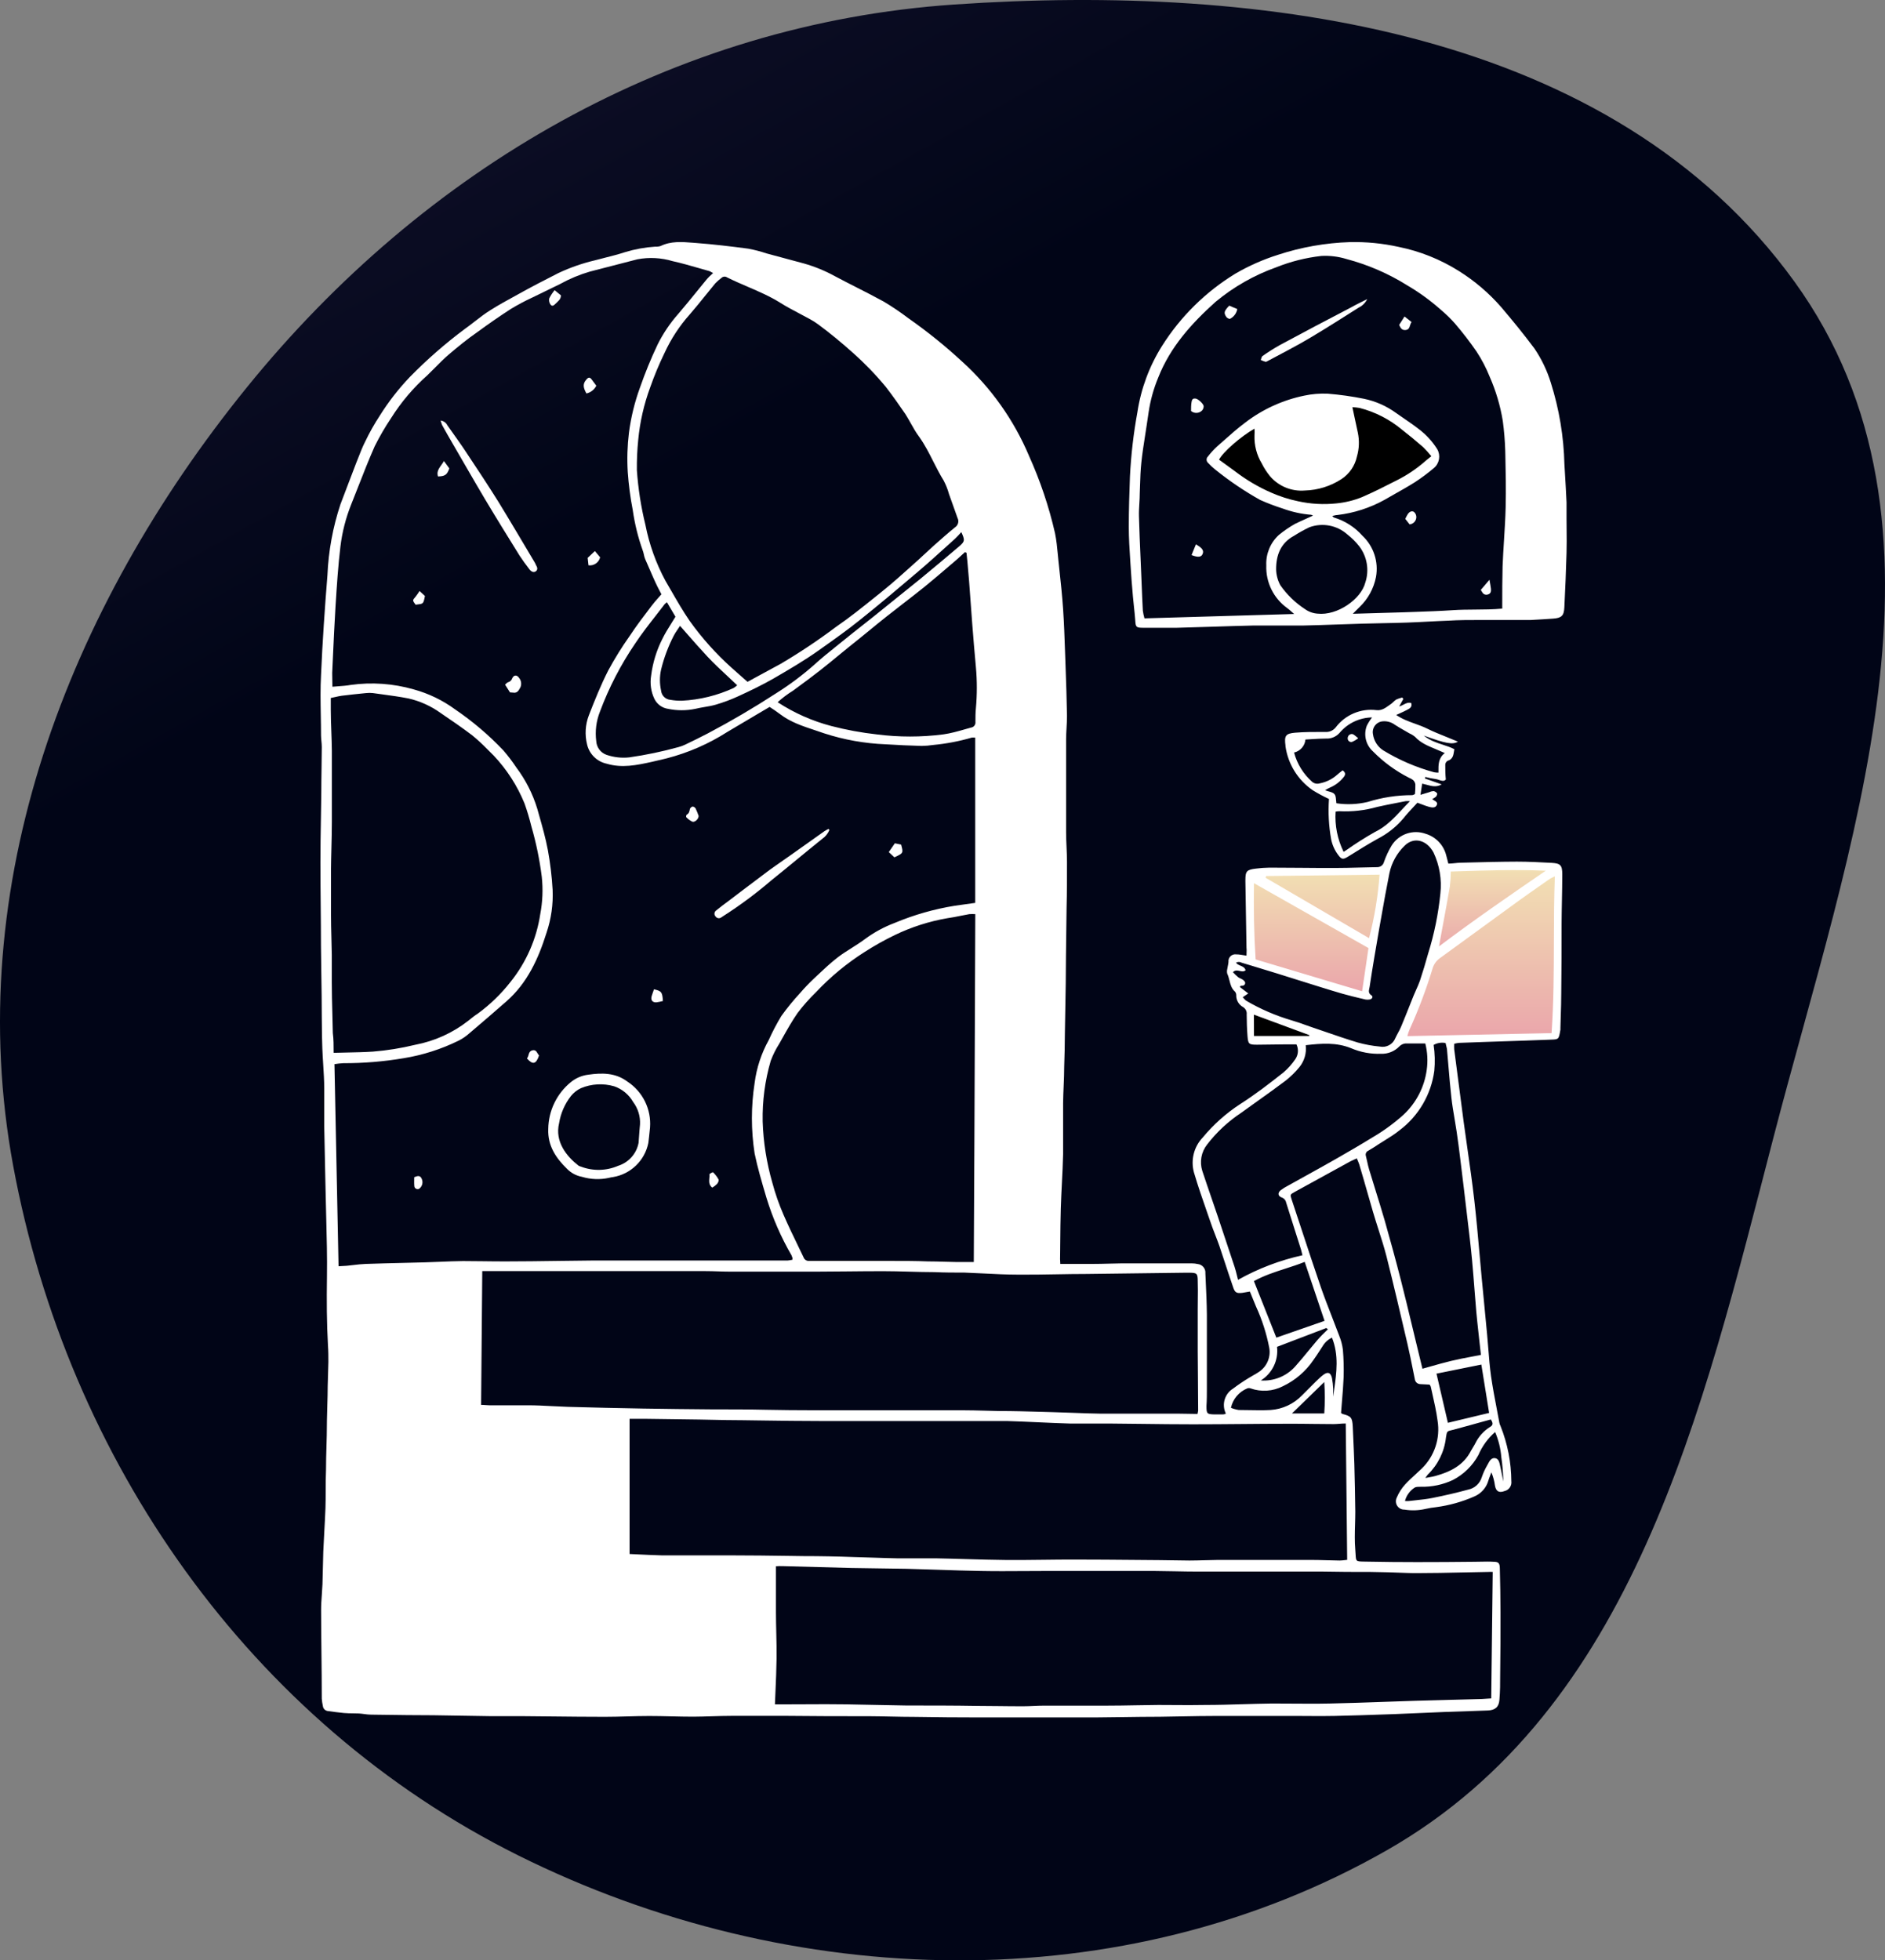 <svg width="553" height="575" viewBox="0 0 553 575" fill="none" xmlns="http://www.w3.org/2000/svg">
<rect x="0" y="0" width="553" height="575" fill="#808080" stroke="none"/>
<path fill-rule="evenodd" clip-rule="evenodd" d="M279.931 1.325C370.749 -4.885 473.129 8.87 526.424 82.595C578.061 154.026 542.384 248.472 520.246 333.762C499.319 414.39 479.393 501.243 407.024 542.611C329.414 586.976 232.089 584.072 152.057 544.231C73.287 505.019 19.854 428.37 3.861 341.914C-11.342 259.726 19.757 178.595 72.407 113.64C124.496 49.377 197.352 6.972 279.931 1.325Z" fill="url(#paint0_linear_402_8760)"/>
<path d="M457.08 255.231V274.911L456.14 303.731L411 304.771L415.24 294.571L420.5 279.991L457.08 255.231Z" fill="url(#paint1_linear_402_8760)"/>
<path d="M455.419 254.132L424.299 254.572V260.512L420.939 278.332L422.079 279.992L455.419 254.132Z" fill="url(#paint2_linear_402_8760)"/>
<path d="M406.22 255.231L400.74 291.291L366.76 281.611L367.1 256.851L371.54 255.231H406.22Z" fill="url(#paint3_linear_402_8760)"/>
<path d="M390.34 304.772H367.2L366.76 296.432L390.34 304.772Z" fill="black"/>
<path d="M420.801 133.532C420.341 132.552 418.801 131.712 418.221 130.872C417.861 130.412 417.001 129.172 416.601 128.732C415.061 127.052 413.501 127.432 411.681 126.032L411.341 125.792L408.821 122.352C408.601 122.772 398.821 119.332 398.821 119.252C397.801 118.866 396.741 118.598 395.661 118.452C395.161 118.452 394.661 118.332 394.161 118.312C392.002 118.235 389.84 118.349 387.701 118.652C386.781 118.772 385.881 118.912 384.981 119.072C382.441 119.532 379.921 120.112 377.401 120.672C376.566 121.11 375.769 121.618 375.021 122.192C374.161 122.852 373.301 123.512 372.401 124.192C370.561 125.372 367.681 124.412 365.761 125.452C364.841 125.952 362.761 127.292 361.901 127.872C361.041 128.452 360.761 128.812 360.021 129.352C359.281 129.892 360.741 131.232 360.261 131.632C359.099 132.59 357.997 133.619 356.961 134.712C357.016 134.835 357.063 134.962 357.101 135.092C357.339 135.603 357.634 136.086 357.981 136.532C358.487 137.144 359.057 137.701 359.681 138.192C361.142 139.21 362.712 140.061 364.361 140.732C365.361 141.132 365.301 142.732 366.361 143.192C368.201 143.832 369.501 145.732 371.341 146.392C373.181 147.052 374.681 146.692 376.221 147.632C377.081 148.152 378.981 147.492 378.501 148.352C378.404 148.51 378.282 148.652 378.141 148.772C379.814 149.239 381.518 149.587 383.241 149.812C384.221 149.952 385.241 150.052 386.181 150.132C388.901 150.392 391.661 150.532 394.381 150.872C396.821 150.112 399.361 149.712 401.761 148.872C402.921 148.292 404.001 147.572 405.101 146.872C406.363 146.071 407.703 145.401 409.101 144.872C409.219 144.844 409.343 144.844 409.461 144.872C409.838 144.461 410.246 144.08 410.681 143.732C412.681 142.072 415.081 140.852 417.201 139.292C417.939 138.745 418.61 138.114 419.201 137.412L419.661 136.752C419.906 136.337 420.311 136.04 420.781 135.932L420.901 135.712C420.321 135.452 421.001 133.912 420.801 133.532Z" fill="black"/>
<path fill-rule="evenodd" clip-rule="evenodd" d="M320.24 370.732H311.06C311.049 370.488 311.037 370.262 311.026 370.053C310.995 369.489 310.971 369.047 311 368.712C311.018 367.293 311.031 365.875 311.043 364.459C311.073 361.146 311.102 357.839 311.2 354.532C311.274 352.047 311.4 349.57 311.525 347.098L311.526 347.098C311.671 344.238 311.816 341.385 311.88 338.532V323.572C311.898 321.908 311.968 320.244 312.038 318.582L312.038 318.581V318.58V318.58V318.58V318.579V318.579V318.578V318.578V318.578V318.577V318.577V318.576V318.576V318.576V318.575V318.575V318.574V318.574V318.573V318.573V318.573V318.572V318.572V318.571V318.571C312.119 316.641 312.2 314.713 312.2 312.792L312.202 312.734C312.301 309.553 312.4 306.392 312.4 303.212C312.434 301.033 312.475 298.856 312.515 296.679L312.515 296.677L312.515 296.675L312.515 296.673L312.515 296.671L312.515 296.668L312.516 296.666L312.516 296.664L312.516 296.662L312.516 296.66L312.516 296.658L312.516 296.655L312.516 296.653L312.516 296.651L312.516 296.649L312.516 296.647L312.516 296.645L312.516 296.643L312.516 296.64L312.516 296.638L312.516 296.636V296.635V296.634V296.634V296.633V296.632V296.631V296.63V296.629V296.629V296.628V296.627V296.626V296.625V296.625V296.624V296.623V296.622V296.621V296.62V296.62V296.619V296.618V296.617V296.616C312.618 291.162 312.72 285.712 312.72 280.252L312.9 266.252C313.02 261.792 313.02 257.332 313.02 252.872C313.02 251.412 312.955 249.952 312.89 248.492C312.825 247.032 312.76 245.572 312.76 244.112V230.112V216.752C312.77 215.671 312.829 214.59 312.889 213.509L312.889 213.508C312.955 212.329 313.02 211.151 313.02 209.972C312.943 205.009 312.774 200.25 312.601 195.392L312.58 194.812C312.537 193.651 312.497 192.49 312.456 191.328L312.456 191.327C312.309 187.102 312.162 182.871 311.88 178.652C311.623 174.823 311.21 170.982 310.798 167.148L310.798 167.147C310.698 166.215 310.598 165.283 310.5 164.352C310.444 163.799 310.391 163.25 310.339 162.704L310.339 162.703C310.133 160.541 309.931 158.427 309.5 156.352C307.715 148.571 305.163 140.988 301.88 133.712C297.446 123.209 290.778 113.797 282.34 106.132C277.356 101.517 272.064 97.247 266.5 93.352C264.175 91.582 261.751 89.946 259.24 88.452C256.626 87.012 253.964 85.658 251.303 84.305L251.303 84.305L251.303 84.305L251.302 84.305C249.158 83.215 247.015 82.125 244.9 80.992C242.041 79.425 239.015 78.184 235.88 77.292L224.88 74.332C223.114 73.741 221.31 73.273 219.48 72.932C214.4 72.272 209.3 71.652 204.2 71.272C203.881 71.248 203.562 71.222 203.242 71.197C200.066 70.942 196.832 70.682 193.78 72.172C193.268 72.325 192.733 72.385 192.2 72.352C189.215 72.545 186.262 73.082 183.4 73.952C181.516 74.575 179.535 75.076 177.557 75.575C176.553 75.829 175.55 76.082 174.56 76.352C170.83 77.227 167.203 78.494 163.74 80.132C162.761 80.64 161.78 81.143 160.8 81.645L160.799 81.645C158.695 82.723 156.594 83.799 154.52 84.932C153.441 85.538 152.359 86.129 151.28 86.719L151.279 86.719C148.795 88.076 146.324 89.426 143.94 90.932C142.295 91.943 140.753 93.141 139.211 94.338L139.211 94.338C138.223 95.106 137.235 95.873 136.22 96.592C130.534 100.839 125.185 105.52 120.22 110.592C116.912 114.058 113.964 117.851 111.42 121.912C109.816 124.359 108.38 126.911 107.12 129.552C106.392 130.979 105.786 132.529 105.201 134.027L105.201 134.027L105.201 134.027L105.201 134.027L105.201 134.027L105.2 134.028L105.2 134.029C104.966 134.628 104.734 135.22 104.5 135.792C103.823 137.58 103.146 139.345 102.474 141.098L102.473 141.099L102.473 141.099L102.473 141.1L102.473 141.1L102.473 141.101L102.473 141.101L102.472 141.102L102.472 141.102L102.472 141.102C101.596 143.387 100.728 145.649 99.88 147.912C97.649 154.634 96.363 161.635 96.06 168.712C95.28 178.452 94.6 188.232 94.18 197.992C93.967 201.916 94.037 205.823 94.108 209.765C94.144 211.749 94.18 213.743 94.18 215.752C94.189 216.28 94.239 216.807 94.288 217.338C94.344 217.932 94.4 218.529 94.4 219.132C94.391 221.149 94.361 223.171 94.331 225.193C94.296 227.621 94.26 230.049 94.26 232.472C94.231 234.912 94.19 237.351 94.149 239.792C94.075 244.194 94 248.599 94 253.012C94 257.099 94.04 261.187 94.08 265.277C94.12 269.372 94.16 273.469 94.16 277.572C94.184 280.33 94.227 283.092 94.27 285.854C94.335 290.002 94.4 294.15 94.4 298.292C94.41 299.057 94.418 299.822 94.425 300.587C94.448 302.882 94.47 305.177 94.56 307.472C94.617 309.055 94.719 310.67 94.82 312.279C94.971 314.654 95.12 317.014 95.12 319.232V330.392C95.201 334.936 95.301 339.443 95.4 343.939C95.447 346.091 95.495 348.241 95.54 350.392C95.585 352.658 95.644 354.928 95.704 357.198C95.855 363 96.006 368.801 95.92 374.552C95.82 381.272 95.84 387.992 96.22 394.692C96.34 396.292 96.34 397.872 96.34 399.452C96.316 400.804 96.272 402.151 96.229 403.493C96.164 405.485 96.1 407.468 96.1 409.452C96.078 410.309 96.054 411.167 96.029 412.025C95.945 415.027 95.86 418.029 95.86 421.032C95.836 422.039 95.807 423.048 95.778 424.058C95.709 426.438 95.64 428.825 95.64 431.212C95.554 433.215 95.549 435.218 95.544 437.221C95.54 438.938 95.535 440.655 95.48 442.372C95.394 444.664 95.267 446.951 95.141 449.238C95.032 451.201 94.923 453.164 94.84 455.132C94.78 456.722 94.75 458.317 94.72 459.912C94.69 461.507 94.66 463.102 94.6 464.692C94.56 465.7 94.488 466.708 94.416 467.716C94.308 469.228 94.2 470.74 94.2 472.252C94.209 476.352 94.254 480.439 94.299 484.521C94.35 489.1 94.4 493.673 94.4 498.252C94.457 498.978 94.564 499.7 94.72 500.412C94.806 501.172 95.401 501.775 96.16 501.872C97.72 502.092 99.42 502.312 100.88 502.452C101.782 502.538 102.784 502.548 103.701 502.558H103.701H103.702H103.703H103.703H103.704H103.705H103.705H103.706H103.707H103.707H103.708H103.709H103.709H103.71H103.711H103.711H103.712H103.712H103.713H103.714H103.714H103.715H103.715H103.716C104.277 502.563 104.806 502.569 105.26 502.592C105.789 502.618 106.314 502.687 106.838 502.756C107.504 502.844 108.169 502.932 108.84 502.932C109.813 502.944 110.786 502.958 111.76 502.971L111.792 502.971L111.825 502.972L111.859 502.972L111.864 502.972C116.962 503.042 122.071 503.112 127.18 503.112L143.52 503.372H152.7C155.706 503.393 158.709 503.426 161.712 503.458C166.96 503.515 172.206 503.572 177.46 503.572C179.622 503.572 181.793 503.512 183.963 503.452L183.965 503.451H183.966H183.967H183.968H183.969H183.97H183.97H183.971H183.972H183.973H183.974H183.975H183.976H183.977H183.979H183.98H183.981H183.982H183.983H183.984H183.985H183.986H183.987H183.988H183.989C186.146 503.392 188.301 503.332 190.44 503.332C192.588 503.332 194.735 503.382 196.885 503.431H196.885H196.886H196.886H196.886H196.887H196.887H196.888H196.888H196.888H196.889H196.889H196.889H196.89H196.89H196.891H196.891H196.891H196.892H196.892H196.892H196.893H196.893H196.893H196.894C199.046 503.482 201.2 503.532 203.36 503.532C205.16 503.522 206.964 503.467 208.769 503.412L208.771 503.412C210.756 503.352 212.741 503.292 214.72 503.292H230.72C238.778 503.392 246.895 503.392 254.893 503.392H254.9C257.015 503.401 259.134 503.446 261.256 503.491C263.648 503.541 266.044 503.592 268.44 503.592C274.76 503.698 281.08 503.752 287.4 503.752H303.56H311.76H321.12C323.8 503.735 326.477 503.697 329.154 503.658L329.162 503.658L329.17 503.658L329.178 503.658L329.186 503.658L329.194 503.658L329.202 503.658L329.21 503.658L329.219 503.657L329.227 503.657L329.235 503.657L329.243 503.657L329.252 503.657L329.26 503.657L329.268 503.657L329.277 503.657L329.285 503.657L329.293 503.657L329.301 503.657L329.31 503.656L329.318 503.656L329.326 503.656L329.335 503.656L329.343 503.656C332.994 503.604 336.644 503.552 340.3 503.552C342.197 503.525 344.095 503.49 345.993 503.454H345.993H345.994H345.995H345.996H345.997H345.998H345.999H346H346.001H346.002H346.003H346.004H346.004H346.005H346.006H346.007H346.008H346.009H346.01H346.011H346.011H346.012H346.013H346.014C349.811 503.383 353.611 503.312 357.42 503.312H379.42C380.771 503.312 382.127 503.323 383.481 503.334L383.49 503.334C386.204 503.356 388.914 503.378 391.58 503.312C396.438 503.212 401.282 503.044 406.136 502.875L406.138 502.875L406.146 502.875L406.232 502.872C407.201 502.838 408.17 502.805 409.14 502.772C412.046 502.664 414.945 502.535 417.846 502.406H417.847H417.847H417.848H417.849H417.849H417.85H417.85H417.851H417.851L417.854 502.405C419.801 502.319 421.749 502.232 423.7 502.152L436.44 501.712C438.58 501.632 439.72 500.752 439.88 498.612C440.1 496.152 440.1 493.692 440.1 491.232C440.2 485.172 440.2 479.052 440.2 473.052C440.2 468.672 440.1 464.272 440 459.892C439.96 458.512 439.6 458.092 438.18 458.092C436.94 458.012 435.7 458.038 434.46 458.065C433.84 458.078 433.22 458.092 432.6 458.092C426.933 458.158 421.28 458.192 415.64 458.192C410.787 458.192 405.927 458.145 401.06 458.052C400.782 458.046 400.528 458.042 400.296 458.039C398.966 458.019 398.347 458.009 398.041 457.695C397.775 457.421 397.747 456.915 397.694 455.967V455.966C397.673 455.58 397.647 455.119 397.6 454.572C397.387 452.105 397.458 449.621 397.529 447.137V447.136C397.564 445.894 397.6 444.652 397.6 443.412C397.56 438.712 397.44 434.052 397.32 429.412C397.229 426.641 397.103 423.871 396.978 421.11V421.109V421.108V421.108V421.107V421.106V421.106V421.105V421.104V421.104V421.103V421.102V421.102V421.101V421.1V421.099V421.099V421.098V421.097V421.097V421.096V421.095V421.094V421.093V421.092L396.977 421.071L396.923 419.868C396.902 419.396 396.881 418.923 396.86 418.452C396.72 415.812 396.38 415.392 393.92 414.752C393.737 414.682 393.568 414.58 393.42 414.452C393.503 413.327 393.595 412.207 393.688 411.089L393.688 411.086C393.887 408.685 394.084 406.293 394.18 403.892C394.258 401.223 394.185 398.552 393.96 395.892C393.788 394.519 393.438 393.174 392.92 391.892C392.213 389.985 391.474 388.088 390.735 386.19C389.614 383.31 388.493 380.429 387.48 377.512C385.496 371.734 383.584 365.93 381.672 360.123L381.671 360.12C380.751 357.324 379.829 354.527 378.9 351.732C378.46 350.372 378.46 350.372 379.86 349.592L396.14 340.652C396.486 340.473 396.839 340.315 397.22 340.145L397.222 340.144L397.222 340.144L397.222 340.144C397.48 340.029 397.75 339.909 398.04 339.772C398.31 340.345 398.551 340.933 398.76 341.532C399.631 344.436 400.487 347.428 401.321 350.347C401.808 352.051 402.288 353.73 402.76 355.352C403.276 357.126 403.841 358.89 404.406 360.655L404.407 360.658C405.243 363.27 406.08 365.883 406.76 368.532C408.9 377.05 410.899 385.608 412.899 394.166L412.9 394.172C413.513 396.806 414.043 399.453 414.573 402.093C414.734 402.9 414.896 403.706 415.06 404.512C415.15 405.342 415.844 405.976 416.68 405.992L419.4 406.132C419.542 406.314 419.656 406.516 419.74 406.732C419.779 406.909 419.819 407.086 419.859 407.264C419.899 407.444 419.939 407.624 419.98 407.804C420.035 408.048 420.09 408.292 420.145 408.536C420.763 411.269 421.379 413.994 421.74 416.732C422.57 421.872 420.846 427.095 417.12 430.732C416.506 431.33 415.872 431.909 415.239 432.487C414.201 433.434 413.164 434.381 412.22 435.412C411.197 436.538 410.372 437.83 409.78 439.232C409.381 440.003 409.421 440.928 409.887 441.661C410.352 442.394 411.172 442.825 412.04 442.792C414.08 443.125 416.166 443.057 418.18 442.592C419.222 442.357 420.277 442.183 421.34 442.072C425.167 441.562 428.903 440.518 432.44 438.972C434.508 438.124 436.066 436.366 436.66 434.212C436.805 433.728 436.987 433.259 437.17 432.786C437.289 432.478 437.409 432.168 437.52 431.852C438.037 433.079 438.387 434.371 438.56 435.692C438.86 437.452 439.76 437.972 441.38 437.352C442.691 437.053 443.558 435.804 443.38 434.472C443.346 428.935 442.274 423.453 440.22 418.312C440.068 418.014 439.954 417.698 439.88 417.372C439.64 416.062 439.39 414.755 439.14 413.448L439.139 413.44L439.137 413.432C438.514 410.171 437.891 406.912 437.42 403.632C437.05 400.975 436.837 398.283 436.625 395.608C436.517 394.235 436.409 392.868 436.28 391.512C435.933 387.751 435.569 383.99 435.204 380.229L435.203 380.221L435.203 380.214L435.202 380.206C435.021 378.335 434.839 376.463 434.66 374.592C434.46 372.437 434.27 370.289 434.08 368.141C433.604 362.772 433.129 357.403 432.5 351.932C431.915 346.841 431.189 341.758 430.462 336.673L430.462 336.671C430.095 334.106 429.729 331.54 429.38 328.972C428.729 324.08 428.097 319.188 427.464 314.289L427.462 314.271L427.46 314.258L427.459 314.249L427.457 314.24L427.456 314.231L427.455 314.222L427.454 314.213C427.177 312.068 426.899 309.921 426.62 307.772C426.59 307.232 426.59 306.691 426.62 306.152C427.087 306.032 427.561 305.945 428.04 305.892L435.22 305.632C436.876 305.576 438.534 305.521 440.192 305.467L440.197 305.466C445.065 305.306 449.938 305.146 454.8 304.952L454.988 304.944L455.08 304.941C456.093 304.903 456.644 304.882 456.988 304.604C457.397 304.274 457.513 303.581 457.768 302.062L457.78 301.992V301.392C457.807 300.263 457.843 299.138 457.879 298.017L457.879 298.008L457.879 298.004V298.004V298.003V298.003V298.002V298.002V298.001V298.001V298V298V297.999V297.999V297.998V297.998V297.997V297.997V297.997V297.996V297.996V297.995V297.995V297.994V297.994V297.994C457.95 295.785 458.02 293.588 458.02 291.392C458.12 284.592 458.12 277.792 458.12 271.012C458.129 268.733 458.174 266.45 458.219 264.166V264.165V264.164V264.163V264.162V264.161V264.16V264.159V264.158V264.157V264.156V264.155V264.154V264.153V264.152V264.151V264.15V264.149V264.148V264.147V264.146V264.145V264.144V264.143V264.142C458.27 261.564 458.32 258.985 458.32 256.412C458.32 253.812 457.8 253.232 455.22 253.092L455.219 253.092C451.82 252.912 448.42 252.732 445.02 252.732C440.19 252.749 435.36 252.874 430.53 252.999C429.98 253.013 429.429 253.027 428.879 253.041L428.46 253.052C427.901 253.061 427.346 253.12 426.787 253.179C426.167 253.245 425.542 253.312 424.9 253.312C424.85 253.115 424.802 252.925 424.756 252.741L424.692 252.482L424.691 252.479L424.69 252.475L424.689 252.472C424.543 251.886 424.411 251.354 424.26 250.832C423.495 247.838 421.218 245.463 418.26 244.572C414.533 243.221 410.368 244.654 408.26 248.012C407.339 249.548 406.581 251.177 406 252.872C405.759 253.77 404.93 254.383 404 254.352C402.34 254.376 400.682 254.419 399.027 254.462H399.027H399.026H399.025H399.025H399.024H399.023H399.023H399.022H399.021H399.021H399.02H399.02H399.019H399.018H399.018H399.017H399.016H399.016H399.015H399.014H399.014H399.013H399.012H399.012C396.545 254.527 394.083 254.592 391.62 254.592C388.172 254.602 384.729 254.573 381.29 254.543H381.289H381.289H381.288H381.288H381.287H381.287H381.286H381.285H381.285H381.284H381.284H381.283H381.283H381.282H381.282H381.281H381.28H381.28H381.279H381.279H381.278H381.278H381.277H381.277C378.336 254.517 375.398 254.492 372.46 254.492C371.122 254.505 369.786 254.598 368.46 254.772C365.76 255.092 365.36 255.512 365.36 258.152V258.552C365.467 265.018 365.573 271.478 365.68 277.932C365.746 278.431 365.725 278.931 365.703 279.459C365.692 279.734 365.68 280.017 365.68 280.312L364.06 280.052C363.598 279.972 363.129 279.932 362.66 279.932C362.046 279.847 361.427 280.051 360.984 280.486C360.542 280.921 360.326 281.536 360.4 282.152C360.365 282.56 360.282 282.968 360.2 283.377C360.141 283.668 360.082 283.96 360.04 284.252C359.924 284.698 359.924 285.166 360.04 285.612C360.335 286.222 360.503 286.89 360.671 287.559C360.972 288.753 361.275 289.954 362.3 290.852C362.551 291.147 362.686 291.524 362.68 291.912C362.634 293.357 363.409 294.704 364.68 295.392C365.427 295.841 365.841 296.686 365.74 297.552C365.76 299.692 365.8 301.612 365.98 303.932C366.16 306.252 366.4 306.432 368.8 306.432L377 306.332H380.34C381.023 307.749 380.885 309.425 379.98 310.712C379.006 312.136 377.849 313.427 376.54 314.552C372.38 317.852 368.24 321.032 363.82 323.852C359.687 326.546 355.985 329.85 352.84 333.652C350.252 336.373 349.274 340.248 350.26 343.872C351.454 347.937 352.857 351.957 354.262 355.984C354.482 356.613 354.701 357.242 354.92 357.872C355.386 359.304 355.934 360.718 356.482 362.134L356.482 362.135L356.483 362.137L356.483 362.138L356.484 362.139L356.484 362.14L356.485 362.142L356.485 362.143L356.485 362.144L356.486 362.146L356.486 362.147L356.487 362.148L356.487 362.149L356.488 362.151L356.488 362.152L356.489 362.153L356.489 362.155L356.49 362.156L356.49 362.157L356.49 362.158L356.491 362.16L356.491 362.161L356.492 362.162L356.492 362.164L356.493 362.165L356.493 362.166C356.928 363.29 357.363 364.415 357.76 365.552C358.262 367.052 358.757 368.551 359.251 370.051L359.252 370.057C360.075 372.555 360.898 375.053 361.76 377.552C362.3 379.212 362.84 379.392 364.46 379.212L366.68 378.832C367.32 380.372 367.9 381.772 368.46 383.192C370.243 387.067 371.553 391.143 372.36 395.332C372.859 398.103 371.645 400.903 369.28 402.432C368.773 402.784 368.229 403.089 367.683 403.394L367.682 403.395C367.237 403.644 366.791 403.894 366.36 404.172C364.772 405.128 363.236 406.17 361.76 407.292C359.316 408.784 358.371 411.866 359.56 414.472V414.712C359.314 414.795 359.059 414.849 358.8 414.872H356.22C354.06 414.812 353.94 414.632 353.94 412.392C354.06 410.672 354.06 408.932 354.06 407.212V385.652C354.027 382.244 353.872 378.931 353.718 375.635L353.718 375.632C353.685 374.924 353.652 374.218 353.62 373.512C353.687 372.84 353.481 372.169 353.048 371.65C352.616 371.131 351.993 370.807 351.32 370.752C350.802 370.633 350.272 370.572 349.74 370.572H332.2H328.84C327.697 370.587 326.577 370.616 325.454 370.645L325.451 370.645L325.447 370.645L325.443 370.645L325.439 370.645L325.438 370.645C323.737 370.688 322.032 370.732 320.24 370.732ZM99.258 201.295C98.706 201.335 98.13 201.377 97.52 201.432C97.52 200.709 97.504 200.017 97.489 199.338C97.475 198.683 97.46 198.04 97.46 197.392C97.528 195.943 97.593 194.493 97.659 193.042C97.884 188.046 98.11 183.043 98.42 178.052L98.466 177.326C98.83 171.614 99.189 165.968 99.88 160.212C100.4 155.999 101.462 151.872 103.04 147.932C103.739 146.19 104.423 144.442 105.108 142.695L105.108 142.694C106.654 138.744 108.201 134.794 109.92 130.912C111.342 128.058 112.945 125.299 114.72 122.652C117.666 117.968 121.262 113.726 125.4 110.052C126.146 109.334 126.875 108.598 127.601 107.864L127.602 107.864L127.602 107.864L127.602 107.864L127.602 107.864L127.602 107.864L127.602 107.864L127.602 107.864L127.602 107.864L127.602 107.863L127.602 107.863L127.602 107.863L127.602 107.863L127.602 107.863L127.603 107.863L127.603 107.863L127.603 107.863L127.603 107.863L127.603 107.863L127.603 107.863L127.603 107.863L127.603 107.862L127.603 107.862L127.603 107.862L127.603 107.862L127.603 107.862C128.902 106.551 130.196 105.244 131.58 104.052C134.3 101.732 137.14 99.412 140.04 97.412C143.26 95.052 146.54 92.772 149.88 90.612C151.911 89.385 154.007 88.269 156.16 87.272C156.92 86.903 157.683 86.534 158.448 86.164L158.452 86.162L158.454 86.161C160.425 85.209 162.408 84.251 164.38 83.272C167.118 81.757 170.016 80.549 173.02 79.672L187.02 76.052C190.441 75.408 193.966 75.594 197.3 76.592C199.904 77.167 202.478 77.908 205.057 78.651L205.057 78.651L205.057 78.651C206.063 78.941 207.07 79.231 208.08 79.512C208.253 79.569 208.412 79.66 208.623 79.78L208.623 79.78L208.623 79.78L208.623 79.78C208.779 79.868 208.962 79.973 209.2 80.092C208.42 80.772 207.78 81.392 207.2 82.092C206.255 83.236 205.318 84.39 204.379 85.546L204.379 85.546L204.379 85.546L204.379 85.547L204.379 85.547L204.378 85.547C202.595 87.743 200.807 89.943 198.96 92.092C196.585 94.781 194.569 97.765 192.96 100.972C190.989 105.12 189.247 109.373 187.74 113.712C186.187 117.967 185.107 122.38 184.52 126.872C184.05 130.699 183.929 134.562 184.16 138.412C184.423 142.192 184.917 145.952 185.64 149.672C186.213 153.693 187.191 157.647 188.56 161.472C188.714 161.856 188.803 162.264 188.892 162.67C188.988 163.109 189.083 163.547 189.26 163.952C189.71 164.955 190.141 165.954 190.57 166.951C191.135 168.26 191.698 169.566 192.3 170.872C192.694 171.735 193.134 172.576 193.593 173.454C193.74 173.735 193.89 174.021 194.04 174.312C193.738 174.662 193.436 175.001 193.138 175.336L193.138 175.336C192.449 176.111 191.78 176.862 191.18 177.672C188.98 180.552 186.72 183.512 184.72 186.552C182.417 189.801 180.313 193.187 178.42 196.692C176.26 200.952 174.46 205.412 172.74 209.852C171.709 212.553 171.528 215.504 172.22 218.312C172.868 221.178 175.125 223.404 178 224.012C182.48 225.352 186.84 224.432 191.2 223.472C192.284 223.24 193.357 222.978 194.435 222.714L194.435 222.714C194.849 222.613 195.264 222.512 195.68 222.412C201.935 220.789 207.895 218.19 213.34 214.712C216.293 212.94 219.268 211.188 222.27 209.42L222.278 209.416C223.441 208.731 224.608 208.044 225.78 207.352C226.9 208.072 227.9 208.752 228.9 209.512C231.93 211.815 235.47 212.986 239 214.154L239 214.154L239 214.154L239 214.154L239 214.154L239.001 214.154L239.001 214.154L239.001 214.154L239.001 214.155L239.002 214.155L239.002 214.155L239.002 214.155L239.002 214.155L239.003 214.155L239.003 214.155L239.003 214.155L239.003 214.155L239.003 214.155L239.004 214.155L239.004 214.156L239.004 214.156L239.004 214.156L239.005 214.156L239.005 214.156L239.005 214.156C239.947 214.468 240.889 214.779 241.82 215.112C247.645 217 253.701 218.077 259.82 218.312C263.34 218.538 266.86 218.698 270.38 218.792C271.512 218.777 272.641 218.684 273.76 218.512C277.6 218.152 281.397 217.428 285.1 216.352C285.433 216.32 285.767 216.32 286.1 216.352V264.832L280.1 265.672C274.041 266.646 268.119 268.338 262.46 270.712C259.35 271.884 256.415 273.479 253.74 275.452C252.486 276.395 251.142 277.243 249.809 278.085L249.809 278.085L249.809 278.085L249.809 278.085L249.809 278.085L249.808 278.085L249.808 278.085L249.808 278.085L249.808 278.085L249.808 278.085L249.808 278.085L249.808 278.086L249.807 278.086L249.807 278.086L249.807 278.086L249.807 278.086L249.807 278.086L249.807 278.086C248.399 278.975 247.003 279.856 245.74 280.832C243.618 282.47 241.66 284.317 239.699 286.167L239.261 286.58C239.094 286.737 238.927 286.895 238.76 287.052C237.356 288.376 236.021 289.771 234.76 291.232C232.777 293.377 230.927 295.641 229.22 298.012C227.845 300.288 226.609 302.645 225.52 305.072C223.353 308.971 221.948 313.247 221.38 317.672C220.32 324.518 220.32 331.486 221.38 338.332C222.269 342.602 223.513 346.798 224.75 350.974L224.75 350.975L224.751 350.975L224.751 350.976L224.88 351.412C226.672 357.266 229.128 362.896 232.2 368.192C232.314 368.437 232.408 368.691 232.48 368.952C232.496 369.131 232.496 369.312 232.48 369.492C232.001 369.614 231.513 369.694 231.02 369.732H203.68H186.52H173.56C170.134 369.756 166.708 369.805 163.282 369.853C158.388 369.922 153.494 369.992 148.6 369.992C146.306 370.002 144.012 369.973 141.719 369.943C139.752 369.917 137.786 369.892 135.82 369.892C133.58 369.915 131.339 370.008 129.103 370.101L129.101 370.101L129.097 370.102C127.542 370.166 125.99 370.231 124.44 370.272C122.295 370.332 120.15 370.383 118.005 370.435C114.43 370.521 110.855 370.607 107.28 370.732C106.047 370.772 104.822 370.917 103.594 371.064H103.594H103.594H103.593H103.593H103.593H103.593H103.592H103.592H103.592H103.591H103.591H103.591H103.591H103.59H103.59H103.59H103.589H103.589H103.589H103.588H103.588H103.588H103.587H103.587L103.587 371.064C102.966 371.137 102.344 371.211 101.72 371.272L99.32 371.412C99.098 360.389 98.876 349.428 98.653 338.467L98.653 338.442C98.475 329.682 98.298 320.923 98.12 312.132C98.981 311.994 99.849 311.9 100.72 311.852C106.644 311.867 112.559 311.378 118.4 310.392C123.998 309.483 129.43 307.751 134.52 305.252C135.649 304.686 136.698 303.973 137.64 303.132C141.3 300.052 144.9 296.912 148.5 293.772C154.7 288.372 157.94 281.212 160.34 273.572C161.705 269.524 162.309 265.259 162.12 260.992C161.895 257.073 161.428 253.172 160.72 249.312C160.073 245.862 159.124 242.523 158.18 239.202L158.18 239.202C157.985 238.518 157.791 237.835 157.6 237.152C156.276 232.829 154.212 228.769 151.5 225.152C150.328 223.386 149.045 221.696 147.66 220.092C143.394 215.6 138.661 211.577 133.54 208.092C129.879 205.407 125.758 203.414 121.38 202.212C115.353 200.482 109.029 200.039 102.82 200.912C101.653 201.12 100.515 201.203 99.258 201.295ZM351.3 414.732C351.396 414.412 351.463 414.084 351.5 413.752C351.5 410.543 351.469 407.327 351.438 404.113L351.438 404.105V404.103V404.101V404.099V404.097V404.095V404.093V404.09V404.088V404.086V404.084V404.082V404.08V404.078V404.076V404.074V404.072V404.069V404.067V404.065V404.063V404.061V404.059V404.057C351.414 401.5 351.389 398.944 351.38 396.392V384.012C351.38 383.106 351.391 382.198 351.402 381.289C351.424 379.469 351.447 377.646 351.38 375.832C351.38 373.492 351.12 373.312 348.86 373.312H347.66L318.7 373.672C315.742 373.672 312.78 373.724 309.812 373.776H309.81H309.809H309.807H309.805H309.804H309.802H309.801H309.799H309.797H309.796H309.794H309.792H309.791H309.789H309.787H309.786H309.784H309.782H309.781H309.779H309.777H309.776H309.774C306.093 373.84 302.402 373.905 298.7 373.872C295.355 373.872 292.019 373.702 288.68 373.532L288.679 373.532C286.767 373.435 284.855 373.337 282.94 373.272C280.02 373.272 277.1 373.272 274.16 373.132C271.651 373.132 269.162 373.062 266.663 372.993L266.66 372.992C264.14 372.922 261.61 372.852 259.04 372.852C255.415 372.852 251.79 372.887 248.169 372.923L248.159 372.923C245.15 372.953 242.143 372.983 239.14 372.992H214.4C213.17 372.992 211.94 372.952 210.71 372.912L210.707 372.912C209.478 372.872 208.249 372.832 207.02 372.832H188.26H170.1H160.32H147.96H141.48C141.42 379.372 141.365 385.873 141.311 392.371C141.255 398.928 141.2 405.482 141.14 412.072C141.641 412.072 142.074 412.106 142.479 412.138C142.832 412.165 143.164 412.192 143.5 412.192H154.88C157.161 412.192 159.545 412.315 161.942 412.44C163.517 412.522 165.098 412.604 166.66 412.652C173.96 412.852 181.28 413.032 188.66 413.152C195.36 413.271 202.06 413.331 208.74 413.391L208.8 413.392C214.12 413.392 219.46 413.392 224.8 413.512C229.386 413.615 233.751 413.629 238.174 413.644L238.201 413.644L238.227 413.644C238.936 413.647 239.647 413.649 240.36 413.652H257.32H271.08H281.84C284.352 413.652 287.003 413.721 289.646 413.789L289.648 413.789L289.651 413.79L289.654 413.79C290.774 413.819 291.893 413.848 293 413.872C297.239 413.872 301.477 413.992 305.716 414.113C306.657 414.139 307.599 414.166 308.54 414.192C310.576 414.242 312.616 414.321 314.657 414.4C317.466 414.508 320.276 414.617 323.08 414.652H346.04L351.3 414.732ZM186.637 455.905C186.005 455.874 185.36 455.843 184.7 455.812V416.172H189.9L205.06 416.372C206.133 416.392 207.206 416.414 208.278 416.436L208.309 416.437C211.545 416.504 214.778 416.572 218 416.572C219.709 416.594 221.417 416.618 223.125 416.643H223.126H223.126H223.127H223.128H223.129H223.13H223.13H223.131H223.132H223.133H223.134H223.135H223.135H223.136H223.137H223.138H223.139H223.14H223.14H223.141H223.142H223.143C229.082 416.727 235.015 416.812 240.96 416.812H267.92H283.28H295.44C298.53 416.902 301.62 417.042 304.71 417.182C307.8 417.322 310.89 417.462 313.98 417.552H325.76C328.861 417.575 331.967 417.613 335.072 417.651L335.076 417.651H335.079H335.083H335.086C340.047 417.711 345.002 417.772 349.92 417.772C354.61 417.772 359.305 417.732 364 417.692C368.695 417.652 373.39 417.612 378.08 417.612C380.451 417.601 382.816 417.631 385.179 417.661C387.201 417.686 389.22 417.712 391.24 417.712C391.777 417.712 392.314 417.67 392.873 417.627L392.875 417.627H392.875C393.481 417.58 394.114 417.532 394.8 417.532C394.855 422.741 394.909 427.924 394.964 433.106C395.049 441.213 395.135 449.32 395.22 457.532C394.981 457.552 394.734 457.582 394.484 457.612C394.001 457.671 393.5 457.732 393 457.732C391.783 457.715 390.567 457.681 389.35 457.647C387.647 457.599 385.943 457.552 384.24 457.552H368.1H357.52C356.192 457.561 354.877 457.6 353.557 457.64H353.556H353.555H353.554H353.553H353.552H353.551H353.55H353.549H353.548H353.547H353.546H353.545H353.544H353.543H353.542H353.541H353.541H353.54H353.539H353.538H353.538H353.537C352.021 457.686 350.497 457.732 348.94 457.732C347.483 457.732 346.027 457.702 344.568 457.672L344.565 457.672C343.1 457.642 341.633 457.612 340.16 457.612C337.795 457.594 335.432 457.574 333.07 457.554C327.181 457.503 321.295 457.452 315.4 457.452C312.302 457.442 309.188 457.48 306.077 457.517H306.075H306.074H306.072H306.07H306.068H306.067H306.065H306.063H306.061H306.059H306.058H306.056H306.054H306.052H306.05H306.049H306.047H306.045H306.043H306.042H306.04H306.038C302.354 457.56 298.677 457.604 295.04 457.572C291.2 457.537 287.359 457.425 283.519 457.312C280.639 457.228 277.76 457.143 274.88 457.092H263.48C261.154 457.049 258.829 456.97 256.5 456.892L256.497 456.892L256.494 456.892L256.491 456.892L256.487 456.892L256.484 456.892L256.481 456.891L256.478 456.891L256.475 456.891L256.471 456.891L256.468 456.891L256.465 456.891L256.462 456.891L256.458 456.891L256.455 456.891L256.452 456.891L256.448 456.891L256.445 456.89L256.442 456.89L256.438 456.89L256.435 456.89L256.432 456.89L256.429 456.89C254.455 456.824 252.48 456.757 250.5 456.712C245.593 456.525 240.68 456.432 235.76 456.432C234.693 456.417 233.626 456.402 232.56 456.388L232.555 456.387C226.228 456.299 219.911 456.212 213.58 456.212H201.22H194.04C191.642 456.147 189.244 456.031 186.637 455.905ZM227.64 459.412V472.932C227.64 474.891 227.687 476.882 227.734 478.883V478.883V478.883V478.884V478.885V478.885V478.886V478.886V478.887V478.887V478.888V478.889V478.889V478.89V478.89V478.891V478.891V478.892V478.892V478.893V478.893C227.794 481.423 227.853 483.97 227.82 486.492C227.776 489.771 227.638 492.944 227.497 496.188V496.189V496.189V496.189V496.19V496.19V496.191V496.191V496.191V496.192L227.497 496.195L227.496 496.198L227.496 496.203L227.496 496.211C227.443 497.431 227.389 498.662 227.34 499.912H230.2C232.186 499.912 234.186 499.901 236.192 499.89H236.193H236.194H236.195H236.196H236.197H236.198H236.199H236.2H236.202H236.203H236.204H236.205H236.206H236.207H236.208H236.209H236.21H236.211H236.213H236.214H236.215H236.218C240.261 499.867 244.328 499.845 248.36 499.912C251.026 499.956 253.622 500.012 256.194 500.067L256.199 500.067L256.204 500.068L256.208 500.068L256.213 500.068L256.218 500.068L256.223 500.068L256.228 500.068L256.233 500.068L256.237 500.068L256.242 500.068L256.247 500.068L256.252 500.068L256.257 500.069L256.262 500.069L256.266 500.069L256.271 500.069L256.276 500.069L256.28 500.069L256.284 500.069L256.289 500.069C259.512 500.139 262.698 500.207 265.94 500.252C272.92 500.252 279.94 500.252 286.9 500.372C288.96 500.372 291.021 500.397 293.079 500.423C295.476 500.453 297.871 500.482 300.26 500.472C301.259 500.472 302.259 500.427 303.258 500.382L303.26 500.382L303.262 500.382C304.261 500.337 305.261 500.292 306.26 500.292H324.62C327.512 500.292 330.403 500.239 333.295 500.187C335.463 500.148 337.632 500.109 339.8 500.092C341.331 500.092 342.859 500.103 344.387 500.114L344.397 500.114C347.457 500.136 350.514 500.158 353.58 500.092C357.262 500.092 360.937 499.983 364.613 499.873L364.615 499.873C367.429 499.79 370.242 499.706 373.06 499.672C374.959 499.672 376.861 499.685 378.763 499.698H378.764H378.765H378.766H378.767H378.768H378.769H378.77H378.771H378.772H378.773H378.774H378.775H378.776H378.777H378.778H378.779H378.78H378.781H378.782H378.783H378.784C382.584 499.725 386.386 499.752 390.18 499.672C395.521 499.556 400.854 499.366 406.189 499.177L406.194 499.176L406.197 499.176L406.2 499.176C409.172 499.07 412.145 498.965 415.12 498.872C419.033 498.751 422.953 498.653 426.876 498.554L426.879 498.554L426.881 498.554L426.883 498.554C429.474 498.488 432.067 498.423 434.66 498.352L437.48 498.172C437.64 485.692 437.78 473.432 437.92 461.072C437.507 461.045 437.093 461.045 436.68 461.072L422.5 461.352C421.388 461.352 420.273 461.367 419.158 461.383H419.156H419.154H419.151H419.149H419.147H419.145H419.142H419.14H419.138H419.135H419.133H419.131H419.128H419.126H419.124H419.122H419.119H419.117H419.116C416.856 461.414 414.594 461.445 412.34 461.352C408.96 461.212 405.42 461.112 401.96 461.072C397.36 461.072 392.78 461.072 388.18 460.972H364.64H351.48C349.131 460.972 346.856 460.926 344.595 460.88L344.592 460.88C342.638 460.84 340.694 460.801 338.72 460.792H323.76H306.58C304.516 460.792 302.45 460.805 300.383 460.818H300.381H300.379H300.377H300.374H300.372H300.37H300.368H300.366H300.363H300.361H300.359H300.357H300.355H300.352H300.35H300.348H300.346H300.344H300.341H300.339H300.337H300.332H300.331H300.329H300.328H300.327H300.325H300.324H300.322H300.321H300.32H300.318H300.317H300.316H300.314H300.313H300.311H300.31H300.309H300.307H300.306H300.305C296.149 460.845 291.99 460.872 287.84 460.792C283.613 460.722 279.387 460.579 275.16 460.436C272.087 460.332 269.013 460.227 265.94 460.152C263.252 460.092 260.565 460.062 257.874 460.032H257.874H257.873H257.872H257.872H257.871H257.87H257.87H257.869H257.868H257.868H257.867H257.866H257.865H257.865H257.864H257.863H257.863H257.862H257.861H257.861H257.86C255.17 460.002 252.477 459.972 249.78 459.912L229.62 459.372C228.96 459.348 228.299 459.362 227.64 459.412ZM223.184 197.88C221.892 198.584 220.599 199.29 219.3 199.992C218.861 199.606 218.434 199.231 218.015 198.864C216.85 197.843 215.754 196.883 214.68 195.912C210.066 191.779 205.921 187.151 202.32 182.112C200.331 179.213 198.58 176.172 196.81 173.099C196.284 172.185 195.756 171.268 195.22 170.352C192.444 165.206 190.461 159.67 189.34 153.932C188.052 148.679 187.216 143.326 186.84 137.932C186.804 134.94 186.938 131.948 187.24 128.972C187.74 123.729 188.916 118.573 190.74 113.632C191.95 110.18 193.359 106.801 194.96 103.512C196.856 99.39 199.357 95.574 202.38 92.192C203.935 90.407 205.418 88.565 206.898 86.725L206.898 86.725L206.899 86.725L206.899 86.724L206.899 86.724L206.899 86.724C207.874 85.513 208.847 84.303 209.84 83.112C210.397 82.538 210.999 82.01 211.64 81.532C212.074 81.088 212.76 81.013 213.28 81.352C215.258 82.344 217.289 83.218 219.318 84.091C222.603 85.504 225.886 86.915 228.94 88.832C230.725 89.957 232.594 90.94 234.46 91.922L234.461 91.922L234.461 91.923C235.48 92.458 236.497 92.994 237.5 93.552C238.384 94.023 239.233 94.558 240.04 95.152C243.56 97.752 246.94 100.552 250.2 103.472C253.673 106.551 256.903 109.894 259.86 113.472C261.9 116.112 263.78 118.772 265.62 121.472C266.154 122.312 266.654 123.201 267.155 124.093L267.155 124.093L267.156 124.093C267.931 125.473 268.709 126.857 269.62 128.072C271.276 130.378 272.546 132.886 273.816 135.392C274.771 137.276 275.724 139.158 276.84 140.952C277.509 142.224 278.039 143.565 278.42 144.952C279.116 146.856 279.798 148.789 280.477 150.714L280.477 150.714L280.478 150.715L280.478 150.717L280.479 150.719C280.619 151.117 280.76 151.515 280.9 151.912C281.407 152.88 281.096 154.075 280.18 154.672C278.18 156.292 276.32 157.932 274.18 159.832C273.163 160.735 272.168 161.66 271.175 162.585L271.174 162.585C270.078 163.606 268.983 164.625 267.86 165.612C264.8 168.372 261.78 171.072 258.62 173.612C258.056 174.063 257.493 174.516 256.93 174.968L256.927 174.971L256.927 174.971L256.926 174.971L256.926 174.971L256.926 174.971L256.926 174.971L256.926 174.972L256.926 174.972L256.925 174.972L256.925 174.972L256.925 174.972L256.925 174.972L256.925 174.972L256.924 174.972L256.924 174.973L256.924 174.973L256.924 174.973L256.924 174.973L256.924 174.973L256.923 174.973L256.923 174.973C253.074 178.067 249.226 181.159 245.18 183.932C239.969 187.849 234.54 191.468 228.92 194.772C226.999 195.798 225.093 196.838 223.184 197.88ZM101.687 308.722L101.689 308.722C104.36 308.668 106.89 308.616 109.42 308.452C113.6 308.114 117.746 307.445 121.82 306.452C127.512 305.376 132.863 302.948 137.42 299.372C137.594 299.234 137.766 299.094 137.939 298.954C138.642 298.387 139.342 297.821 140.08 297.372C143.741 294.706 147.013 291.542 149.8 287.972C154.407 282.231 157.409 275.371 158.5 268.092C159.186 264.493 159.334 260.813 158.94 257.172C158.309 252.159 157.286 247.204 155.88 242.352C155.326 240.093 154.658 237.863 153.88 235.672C151.767 230.491 148.716 225.745 144.88 221.672C144.573 221.345 144.246 221.028 143.912 220.704L143.912 220.703L143.911 220.703L143.911 220.702L143.91 220.702L143.91 220.702C143.57 220.372 143.223 220.034 142.88 219.672C141.503 218.257 140.048 216.922 138.52 215.672C135.52 213.392 132.38 211.252 129.26 209.132C126.441 207.102 123.245 205.653 119.86 204.872C117.318 204.369 114.732 204.02 112.143 203.669C111.228 203.546 110.313 203.422 109.4 203.292C108.735 203.22 108.065 203.22 107.4 203.292L107.182 203.314L107.18 203.314C104.873 203.546 102.547 203.781 100.26 204.072C99.621 204.158 99.012 204.296 98.355 204.446L98.355 204.446L98.354 204.447L98.353 204.447L98.352 204.447C97.941 204.541 97.51 204.639 97.04 204.732V208.092C97.04 210.221 97.119 212.35 97.2 214.504C97.27 216.396 97.341 218.306 97.36 220.252V241.032C97.36 243.617 97.293 246.209 97.227 248.8C97.172 250.919 97.118 253.037 97.1 255.152V267.912C97.1 270.485 97.166 272.905 97.231 275.309C97.274 276.884 97.316 278.452 97.34 280.052V288.052C97.34 291.108 97.423 294.178 97.505 297.237C97.557 299.162 97.609 301.083 97.64 302.992C97.88 304.832 97.88 306.612 97.88 308.812C99.174 308.774 100.424 308.748 101.645 308.723L101.661 308.723L101.677 308.723H101.678L101.68 308.723L101.681 308.723L101.683 308.723L101.685 308.723L101.687 308.722ZM284.36 268.132C284.946 268.088 285.534 268.088 286.12 268.132C286.08 277.79 286.044 287.433 286.007 297.068C285.915 321.431 285.823 345.75 285.68 370.172H280.6C279.432 370.155 278.268 370.121 277.104 370.087C275.478 370.039 273.852 369.992 272.22 369.992C268.76 369.852 265.3 369.852 261.86 369.852H246.46H237.28C236.592 369.866 235.972 369.439 235.74 368.792C235.234 367.733 234.723 366.678 234.211 365.622L234.21 365.62L234.209 365.618L234.208 365.616L234.207 365.614L234.207 365.614L234.207 365.613L234.206 365.612L234.206 365.612L234.206 365.611L234.206 365.611L234.205 365.61L234.205 365.61L234.205 365.609L234.205 365.609L234.204 365.608L234.204 365.607L234.204 365.607L234.203 365.606L234.203 365.606L234.203 365.605L234.203 365.605L234.202 365.604C232.717 362.537 231.232 359.472 229.88 356.352C228.544 353.292 227.441 350.137 226.58 346.912C224.892 341.052 223.938 335.006 223.74 328.912C223.629 322.913 224.425 316.932 226.1 311.172C226.748 309.429 227.579 307.759 228.58 306.192C228.916 305.6 229.249 305.007 229.583 304.413C230.974 301.935 232.366 299.455 233.98 297.132C235.629 294.958 237.441 292.912 239.4 291.012C243.648 286.497 248.445 282.532 253.68 279.212C256.531 277.381 259.489 275.725 262.54 274.252C267.401 271.909 272.563 270.253 277.88 269.332C279.216 269.148 280.537 268.881 281.857 268.615L281.858 268.615L281.858 268.615L281.859 268.615L281.859 268.615L281.86 268.615L281.86 268.614L281.86 268.614L281.861 268.614L281.861 268.614L281.862 268.614L281.862 268.614L281.863 268.614L281.863 268.614L281.864 268.614L281.864 268.614L281.865 268.613L281.865 268.613C282.696 268.446 283.527 268.278 284.36 268.132ZM383.06 306.572C383.341 308.891 382.662 311.225 381.18 313.032C379.968 314.515 378.592 315.856 377.08 317.032C374.4 319.055 371.663 321.006 368.921 322.961C367.326 324.098 365.729 325.237 364.14 326.392C360.318 328.921 356.94 332.063 354.14 335.692C352.406 337.881 351.874 340.79 352.72 343.452C353.648 346.261 354.608 349.055 355.57 351.852C356.122 353.456 356.673 355.061 357.22 356.672C358.9 361.658 360.56 366.645 362.2 371.632C362.462 372.432 362.667 373.262 362.888 374.153L362.888 374.153C362.987 374.553 363.089 374.964 363.2 375.392C369.112 372.076 375.481 369.65 382.1 368.192C382.007 367.856 381.94 367.564 381.878 367.297L381.878 367.296L381.878 367.296L381.878 367.295L381.878 367.294L381.878 367.293L381.877 367.292C381.807 366.988 381.745 366.717 381.66 366.452C381.119 364.737 380.572 363.023 380.024 361.307L380.02 361.294L380.02 361.293L380.019 361.293L380.019 361.292L380.019 361.292L380.019 361.291L380.019 361.29L380.018 361.29L380.018 361.289L380.018 361.289L380.018 361.288L380.018 361.288L380.018 361.287L380.017 361.287L380.017 361.286L380.017 361.286L380.017 361.285C379.111 358.445 378.204 355.602 377.32 352.752C377.186 352.044 376.682 351.464 376 351.232C374.86 350.832 374.78 349.852 375.74 349.092C376.431 348.573 377.167 348.118 377.94 347.732C379.69 346.752 381.444 345.782 383.196 344.812C385.987 343.267 388.775 341.725 391.54 340.152C395.3 338.012 399.04 335.832 402.72 333.572C405.934 331.688 408.95 329.483 411.72 326.992C415.463 323.519 417.881 318.852 418.56 313.792C418.92 311.215 418.777 308.594 418.14 306.072H412.24C411.586 306.154 410.979 306.458 410.52 306.932C409.111 308.39 407.146 309.176 405.12 309.092C402.115 309.197 399.123 308.637 396.36 307.452C392.04 305.712 387.74 306.032 383.06 306.572ZM283.08 161.952L283.54 162.132C283.745 163.853 283.884 165.567 284.019 167.23L284.019 167.232L284.02 167.233C284.109 168.332 284.197 169.409 284.3 170.452C284.9 178.872 285.52 187.312 286.3 195.712C286.662 199.703 286.662 203.72 286.3 207.712C286.16 209.052 286.16 210.392 286.16 211.712C286.217 212.11 286.111 212.515 285.867 212.834C285.622 213.154 285.259 213.362 284.86 213.412C284.271 213.573 283.684 213.741 283.096 213.909C280.988 214.512 278.878 215.114 276.72 215.412C270.246 216.242 263.694 216.242 257.22 215.412C252.72 214.913 248.262 214.091 243.88 212.952C238.292 211.488 232.977 209.131 228.14 205.972C229.534 204.71 231.04 203.578 232.64 202.592C233.258 202.134 233.862 201.689 234.46 201.249C236.473 199.767 238.42 198.334 240.64 196.592C242.486 195.143 244.299 193.654 246.11 192.165C247.125 191.331 248.14 190.498 249.16 189.672C251.077 188.163 252.993 186.595 254.91 185.026L254.911 185.025C256.654 183.599 258.397 182.173 260.14 180.792C261.727 179.534 263.325 178.299 264.922 177.066C267.007 175.454 269.09 173.845 271.14 172.192C273.535 170.252 275.875 168.248 278.218 166.243L278.219 166.242C279.065 165.518 279.911 164.793 280.76 164.072C281.207 163.682 281.647 163.273 282.088 162.863C282.417 162.557 282.747 162.251 283.08 161.952ZM420.58 306.492C420.956 309.001 421.024 311.546 420.78 314.072C419.858 321.024 416.183 327.314 410.58 331.532C409.2 332.657 407.639 333.625 406.101 334.578L406.101 334.579L406.1 334.579L406.099 334.58L406.098 334.58L406.098 334.581C405.587 334.897 405.078 335.213 404.58 335.532C403.54 336.232 402.46 336.912 401.4 337.532C400.818 337.78 400.517 338.426 400.7 339.032C400.848 339.589 400.969 340.153 401.091 340.717C401.248 341.449 401.405 342.18 401.62 342.892C402.217 344.87 402.83 346.845 403.442 348.82L403.442 348.822L403.443 348.824L403.444 348.826L403.444 348.828L403.445 348.83L403.446 348.832L403.446 348.834L403.447 348.836L403.448 348.838L403.448 348.84L403.449 348.842L403.449 348.844L403.45 348.846L403.451 348.848L403.451 348.85L403.452 348.853C404.415 351.958 405.377 355.061 406.28 358.172C407.92 363.932 409.5 369.712 410.98 375.512C412.098 379.893 413.102 384.069 414.112 388.272C414.439 389.633 414.767 390.997 415.1 392.372C415.84 395.392 416.56 398.372 417.3 401.472C418.108 401.248 418.913 401.02 419.717 400.791L419.723 400.79C421.722 400.222 423.716 399.656 425.74 399.172C427.753 398.69 429.767 398.308 431.851 397.913C432.707 397.751 433.575 397.586 434.46 397.412C434.28 395.932 434.14 394.632 434 393.312C433.901 392.372 433.797 391.432 433.693 390.492L433.691 390.473C433.482 388.579 433.273 386.685 433.1 384.792C432.909 382.607 432.741 380.438 432.573 378.265L432.573 378.262L432.573 378.26L432.573 378.258L432.572 378.256L432.572 378.254L432.572 378.252L432.572 378.25L432.572 378.248L432.571 378.246L432.571 378.243L432.571 378.241L432.571 378.239L432.571 378.237L432.57 378.235C432.351 375.403 432.131 372.563 431.86 369.672C431.46 365.372 430.94 361.072 430.42 356.772C429.78 351.232 429.1 345.672 428.42 340.132L428.391 339.898C428.061 337.215 427.728 334.514 427.32 331.852C427.134 330.573 426.918 329.301 426.702 328.03L426.702 328.028C426.361 326.019 426.02 324.013 425.8 321.992C425.453 318.938 425.196 315.885 424.938 312.831C424.809 311.305 424.68 309.778 424.54 308.252C424.54 307.746 424.407 307.239 424.271 306.722L424.271 306.721C424.202 306.461 424.133 306.199 424.08 305.932C422.884 305.699 421.644 305.898 420.58 306.492ZM365.56 293.512C365.194 293.211 364.865 292.869 364.58 292.492L366.2 291.392L363.74 289.512C363.758 289.468 363.787 289.405 363.814 289.348C363.848 289.275 363.88 289.212 363.88 289.212C364.029 289.151 364.187 289.143 364.345 289.134C364.653 289.118 364.962 289.102 365.2 288.692C365.56 288.072 364.84 287.512 364.46 287.272C364.295 287.167 364.11 287.086 363.925 287.003L363.925 287.003C363.685 286.897 363.443 286.79 363.24 286.632C362.697 286.17 362.183 285.676 361.7 285.152C362.352 284.489 363.037 284.645 363.703 284.796C364.304 284.933 364.889 285.066 365.42 284.592C365.193 283.787 364.568 283.521 363.927 283.25C363.437 283.042 362.938 282.831 362.6 282.372C363.116 282.083 363.744 282.083 364.26 282.372C365.12 282.632 365.979 282.89 366.839 283.149C369.419 283.925 372 284.702 374.58 285.512L386.38 289.212C386.796 289.34 387.221 289.472 387.649 289.605C389.753 290.256 391.959 290.94 393.82 291.472C395.75 292.023 397.696 292.486 399.643 292.949L399.676 292.956C399.977 293.028 400.279 293.1 400.58 293.172C400.977 293.242 401.383 293.242 401.78 293.172C402.56 293.072 402.92 292.332 402.34 291.952C401.401 291.337 401.555 290.635 401.72 289.883C401.748 289.754 401.777 289.624 401.8 289.492C402.66 283.732 403.66 277.952 404.66 272.172C404.84 271.162 405.02 270.148 405.2 269.131L405.215 269.049L405.222 269.007L405.227 268.98C405.977 264.745 406.738 260.452 407.6 256.172C408.242 253.086 409.796 250.264 412.06 248.072C414.76 245.372 418.56 246.332 420.56 250.072C422.318 253.811 423.01 257.964 422.56 262.072C421.967 268.038 420.768 273.929 418.98 279.652C418.24 282.332 417.44 285.012 416.56 287.652C416.245 288.559 415.85 289.438 415.454 290.318L415.454 290.318L415.454 290.319L415.454 290.319C415.195 290.893 414.937 291.468 414.7 292.052C414.298 293.05 413.905 294.04 413.513 295.024L413.51 295.033C412.695 297.083 411.89 299.107 411.04 301.132C410.774 301.774 410.441 302.391 410.109 303.008C409.84 303.505 409.572 304.003 409.34 304.512C408.629 306.329 406.711 307.369 404.8 306.972C402.616 306.772 400.454 306.377 398.34 305.792C395.234 304.856 392.159 303.799 389.084 302.743L389.084 302.743L389.078 302.741C387.819 302.308 386.56 301.876 385.3 301.452C384.547 301.198 383.797 300.93 383.046 300.662L383.046 300.662C381.663 300.168 380.28 299.674 378.88 299.272C374.222 297.901 369.749 295.967 365.56 293.512ZM455.18 303.032C455.808 293.982 455.834 285.074 455.86 276.194C455.879 269.806 455.897 263.433 456.14 257.032C455.884 257.167 455.654 257.28 455.444 257.383C455.095 257.553 454.802 257.697 454.54 257.872C453.572 258.553 452.6 259.232 451.628 259.912L451.625 259.914L451.623 259.915L451.621 259.917L451.618 259.919L451.616 259.92L451.613 259.922L451.613 259.922L451.613 259.922L451.613 259.922L451.612 259.923L451.612 259.923L451.612 259.923L451.611 259.923L451.611 259.923L451.611 259.924L451.611 259.924L451.61 259.924L451.61 259.924L451.61 259.924C449.533 261.376 447.453 262.83 445.4 264.312C442.057 266.738 438.721 269.173 435.386 271.607L435.377 271.613C431.075 274.753 426.774 277.892 422.46 281.012C421.432 281.732 420.672 282.773 420.3 283.972C418.429 290.149 416.151 296.196 413.48 302.072C413.229 302.667 413.029 303.283 412.88 303.912L455.18 303.032ZM280.12 158.072C280.787 157.438 281.421 156.77 282.02 156.072C283.06 158.352 283.08 158.732 281.66 160.032C277.82 163.298 273.94 166.545 270.02 169.772C265.782 173.209 261.544 176.614 257.291 180.031L257.284 180.036L257.276 180.043L256.02 181.052C254.874 181.972 253.752 182.854 252.619 183.745L252.618 183.746C251.044 184.983 249.449 186.236 247.74 187.632C246.937 188.287 246.128 188.935 245.319 189.583L245.317 189.585L245.317 189.585C243.165 191.309 241.014 193.032 238.98 194.892C235.446 198.024 231.66 200.861 227.66 203.372C221.153 207.598 214.487 211.512 207.66 215.112C205.48 216.252 203.28 217.332 201.06 218.392C200.419 218.702 199.749 218.95 199.06 219.132C194.309 220.446 189.48 221.455 184.6 222.152C182.338 222.394 180.05 222.135 177.9 221.392C176.194 220.777 175.021 219.202 174.92 217.392C174.542 214.467 174.914 211.494 176 208.752C178.629 201.693 182.101 194.978 186.34 188.752C188.189 185.956 190.278 183.281 192.367 180.605C193.237 179.49 194.107 178.375 194.96 177.252C195.174 177.03 195.408 176.829 195.66 176.652C196.032 177.28 196.39 177.891 196.737 178.483C197.231 179.325 197.702 180.129 198.16 180.892C197.749 181.574 197.335 182.235 196.927 182.884L196.927 182.885C195.985 184.386 195.08 185.83 194.34 187.352C192.615 190.739 191.492 194.4 191.02 198.172C190.637 200.49 190.972 202.869 191.98 204.992C192.749 206.566 194.246 207.659 195.98 207.912C198.618 208.46 201.342 208.46 203.98 207.912C204.88 207.687 205.78 207.535 206.68 207.382C207.78 207.197 208.88 207.011 209.98 206.692C212.279 206.018 214.525 205.176 216.7 204.172C220.12 202.592 223.56 200.952 226.84 199.072C231.34 196.472 236.06 193.692 240.06 190.852C240.456 190.571 240.853 190.289 241.251 190.007L241.251 190.007L241.251 190.007L241.251 190.007L241.251 190.007L241.251 190.007L241.252 190.007L241.252 190.006L241.252 190.006L241.252 190.006L241.252 190.006L241.252 190.006L241.252 190.006C244.874 187.439 248.564 184.823 252.06 182.012C257.94 177.332 263.68 172.472 269.4 167.612C272.186 165.239 274.901 162.785 277.617 160.329L277.619 160.328C278.452 159.575 279.285 158.822 280.12 158.072ZM401.46 278.072L367.88 259.052C367.76 266.572 367.88 273.912 368.36 281.412L399.6 290.752C400.101 287.405 400.564 284.241 401.049 280.936L401.05 280.93L401.057 280.883L401.059 280.864C401.191 279.966 401.324 279.057 401.46 278.132V278.072ZM371.28 257.452L371.46 256.952L404.72 256.552C404.264 262.839 403.233 269.072 401.64 275.172C391.507 269.278 381.387 263.372 371.28 257.452ZM425.62 255.572L425.62 255.629L425.54 255.632L425.62 255.572ZM425.62 255.629C426.183 255.611 426.746 255.593 427.308 255.575C436.144 255.292 444.742 255.017 453.48 255.392C442.92 262.612 432.46 269.832 422.16 277.592C422.26 276.972 422.36 276.372 422.48 275.752C422.735 274.367 422.992 272.981 423.25 271.594L423.253 271.578C423.965 267.741 424.68 263.896 425.34 260.052C425.516 258.584 425.61 257.107 425.62 255.629ZM388.58 387.432L374.44 392.352L367.86 375.772C370.84 374.126 373.968 373.117 377.103 372.106C378.996 371.496 380.892 370.885 382.76 370.132L388.58 387.432ZM198.82 184.59L198.82 184.59C198.407 185.191 198.002 185.781 197.68 186.412C196.042 189.585 194.786 192.942 193.94 196.412C193.49 198.434 193.49 200.53 193.94 202.552C194.071 204.004 195.227 205.151 196.68 205.272C197.796 205.467 198.928 205.555 200.06 205.532C205.312 205.264 210.465 203.995 215.24 201.792C215.606 201.56 215.948 201.292 216.26 200.992C215.306 200.077 214.345 199.18 213.389 198.29L213.389 198.29L213.388 198.29C211.378 196.417 209.396 194.57 207.58 192.632C205.439 190.347 203.337 187.948 201.16 185.464C200.612 184.838 200.059 184.207 199.5 183.572C199.28 183.92 199.049 184.256 198.821 184.588L198.82 184.589L198.82 184.59ZM387.98 394.912C388.625 393.796 389.595 392.903 390.76 392.352C392.819 397.516 392.106 402.602 391.388 407.721L391.387 407.728C391.296 408.375 391.205 409.023 391.12 409.672V407.372C391.072 406.311 390.951 405.256 390.76 404.212C390.38 402.552 389.54 402.272 388.2 403.272C387.42 403.872 386.7 404.572 385.98 405.272C384.6 406.632 383.28 407.952 381.98 409.272C379.547 411.799 376.26 413.332 372.76 413.572C370.693 413.692 368.609 413.652 366.524 413.612C365.482 413.592 364.44 413.572 363.4 413.572C362.617 413.451 361.851 413.236 361.12 412.932C361.683 410.357 363.479 408.225 365.92 407.232C366.224 407.123 366.556 407.123 366.86 407.232C369.971 408.338 373.4 408.114 376.34 406.612C379.967 404.892 383.067 402.233 385.32 398.912C386.001 397.97 386.629 396.998 387.258 396.024L387.262 396.017C387.5 395.648 387.739 395.279 387.98 394.912ZM424.76 417.332L436.86 414.432C436.08 409.512 435.34 404.892 434.58 400.252L421.42 402.912L421.692 404.075L421.698 404.099L421.699 404.107C422.74 408.562 423.75 412.885 424.76 417.292V417.332ZM413.34 440.272C412.954 440.305 412.566 440.305 412.18 440.272V440.232C412.613 438.609 413.641 437.21 415.06 436.312C415.44 436.092 416.2 436.092 416.78 436.092C420.053 436.176 423.3 435.491 426.26 434.092C429.407 432.457 431.997 429.922 433.7 426.812C434.812 424.212 436.493 421.895 438.62 420.032C439.625 422.383 440.239 424.883 440.44 427.432C440.794 429.796 440.988 432.181 441.02 434.572C440.964 434.28 440.909 433.988 440.854 433.696C440.633 432.528 440.412 431.36 440.14 430.192C440.121 430.102 440.102 430.01 440.082 429.916C439.884 428.948 439.656 427.838 438.58 427.692C437.501 427.545 436.957 428.569 436.49 429.449L436.451 429.522C436.42 429.58 436.39 429.636 436.36 429.692C435.686 430.839 435.129 432.052 434.7 433.312C434.134 435.162 432.598 436.553 430.7 436.932C427.26 437.872 423.76 438.672 420.26 439.372C418.625 439.702 416.969 439.877 415.308 440.053C414.652 440.123 413.996 440.192 413.34 440.272ZM437.36 416.352L434.36 417.172C433.404 417.434 432.45 417.701 431.501 417.967L431.501 417.967L431.501 417.967C429.769 418.452 428.052 418.932 426.36 419.372C426.181 419.416 426.018 419.453 425.871 419.487C424.546 419.794 424.47 419.811 424.2 421.612C423.751 425.754 421.869 429.609 418.88 432.512C418.619 432.83 418.379 433.164 418.16 433.512C418.585 433.427 418.975 433.359 419.34 433.296C420.007 433.181 420.592 433.08 421.16 432.912C425.5 431.692 429.36 429.812 431.54 425.532C431.721 425.187 431.927 424.856 432.133 424.523L432.134 424.522C432.383 424.121 432.632 423.718 432.84 423.292C433.817 421.31 435.335 419.645 437.22 418.492C438.1 417.952 438 417.352 437.36 416.352ZM379.88 400.912C377.328 403.696 373.648 405.168 369.88 404.912C373.246 402.827 375.101 398.984 374.64 395.052C375.993 394.534 377.339 394.017 378.679 393.503L378.683 393.501C382.155 392.169 385.592 390.85 389.04 389.552C389.106 389.525 389.217 389.622 389.348 389.737L389.348 389.737C389.414 389.795 389.486 389.858 389.56 389.912L389.5 389.969L389.5 389.97L389.498 389.971C388.383 391.048 387.363 392.032 386.42 393.132C385.554 394.147 384.707 395.178 383.859 396.209C382.555 397.797 381.25 399.384 379.88 400.912ZM367.88 303.872H384.1V303.612L367.86 297.612L367.88 303.872ZM388.5 405.372C388.71 408.441 388.71 411.522 388.5 414.592H379.02L388.5 405.372Z" fill="white"/>
<path fill-rule="evenodd" clip-rule="evenodd" d="M434.232 181.854H448.992H449.052L449.225 181.844C451.349 181.728 453.49 181.61 455.612 181.454C458.112 181.274 458.812 180.614 458.932 178.154C459.192 172.794 459.432 167.474 459.572 162.154C459.639 159.913 459.617 157.689 459.595 155.471C459.583 154.364 459.572 153.259 459.572 152.154V147.374C459.444 144.398 459.265 141.422 459.086 138.445C459.041 137.702 458.996 136.958 458.952 136.214C458.76 128.065 457.414 119.985 454.952 112.214C453.853 108.663 452.236 105.293 450.152 102.214C447.072 98.094 443.812 94.094 440.412 90.094C436.816 85.969 432.631 82.398 427.992 79.494C422.57 76.081 416.573 73.682 410.292 72.414C405.612 71.38 400.824 70.91 396.032 71.014C388.837 71.246 381.711 72.505 374.872 74.754C370.551 76.122 366.393 77.96 362.472 80.234C353.745 85.55 346.366 92.812 340.912 101.454C337.182 107.379 334.717 114.011 333.672 120.934C332.537 127.153 331.809 133.44 331.492 139.754C331.312 144.674 331.152 149.594 331.152 154.514C331.152 157.841 331.367 161.153 331.581 164.462C331.612 164.933 331.642 165.403 331.672 165.874C331.84 168.826 332.078 171.603 332.321 174.434L332.372 175.034C332.458 176.002 332.566 177.011 332.672 178.005C332.814 179.331 332.952 180.631 333.032 181.774L333.037 181.848C333.173 183.783 333.197 184.134 335.172 184.134H345.352C348.845 184.05 352.337 183.936 355.832 183.822C359.842 183.691 363.854 183.56 367.872 183.474H382.412C385.74 183.404 389.074 183.286 392.407 183.168L392.408 183.168L392.411 183.168L392.413 183.168C394.788 183.084 397.162 183.001 399.532 182.934C401.56 182.869 403.588 182.83 405.614 182.791C407.984 182.746 410.351 182.7 412.712 182.614C414.765 182.543 416.828 182.437 418.883 182.33L418.884 182.33C420.893 182.227 422.895 182.123 424.872 182.054C427.992 181.854 431.112 181.854 434.232 181.854ZM384.652 150.994C384.842 151.051 385.023 151.132 385.192 151.234C384.415 151.601 383.659 151.94 382.913 152.274L382.91 152.275L382.909 152.275C381.91 152.722 380.928 153.162 379.932 153.654C378.255 154.601 376.662 155.692 375.172 156.914C372.683 159.194 371.335 162.462 371.492 165.834C371.306 170.794 373.629 175.515 377.672 178.394C378.095 178.704 378.469 179.034 378.967 179.475L378.968 179.476L378.968 179.476L378.968 179.476C379.177 179.661 379.407 179.864 379.672 180.094L335.752 181.374C335.536 180.634 335.376 179.878 335.272 179.114C335.136 176.592 335.035 174.081 334.933 171.564C334.9 170.748 334.867 169.932 334.832 169.114C334.761 167.351 334.684 165.594 334.607 163.836C334.426 159.71 334.245 155.582 334.132 151.374C334.1 150.154 334.174 148.928 334.248 147.7C334.31 146.672 334.372 145.643 334.372 144.614C334.403 143.868 334.427 143.114 334.451 142.356C334.522 140.146 334.594 137.898 334.832 135.694C335.098 133.107 335.501 130.539 335.903 127.971C336.077 126.866 336.25 125.761 336.412 124.654C336.502 124.024 336.597 123.399 336.692 122.774C336.787 122.149 336.882 121.524 336.972 120.894C337.49 117.404 338.438 113.992 339.792 110.734C343.332 101.754 349.572 94.854 356.612 88.534C361.895 84.148 367.906 80.722 374.372 78.414C378.628 76.706 383.095 75.582 387.652 75.074C390.112 74.941 392.575 75.239 394.932 75.954C401.292 77.629 407.361 80.259 412.932 83.754C416.433 85.812 419.723 88.21 422.752 90.914C424.219 92.141 425.59 93.478 426.852 94.914C429.1 97.536 431.21 100.273 433.172 103.114C434.702 105.446 435.995 107.925 437.032 110.514C438.854 114.655 440.144 119.009 440.872 123.474C441.262 126.373 441.502 129.29 441.592 132.214C441.602 132.662 441.612 133.109 441.622 133.554V133.554V133.554C441.733 138.592 441.841 143.463 441.712 148.774C441.635 151.985 441.433 155.196 441.232 158.407C441.071 160.976 440.91 163.545 440.812 166.114C440.712 169.894 440.712 173.693 440.712 177.493V177.494V178.514C438.065 178.767 435.4 178.784 432.744 178.801C430.563 178.816 428.387 178.83 426.232 178.974C422.546 179.221 418.859 179.349 415.163 179.477H415.163L415.157 179.477C414.063 179.515 412.968 179.553 411.872 179.594L396.872 180.034C397.431 179.448 397.887 179.002 398.305 178.593L398.306 178.592L398.306 178.592C398.501 178.401 398.688 178.219 398.872 178.034C401.345 175.669 403.022 172.594 403.672 169.234C404.48 164.777 402.974 160.215 399.672 157.114C397.44 154.601 394.552 152.759 391.332 151.794C391.269 151.781 391.214 151.72 391.105 151.601C391.043 151.532 390.962 151.444 390.852 151.334C391.056 151.295 391.24 151.251 391.412 151.21C391.765 151.126 392.07 151.054 392.392 151.054C397.216 150.486 401.882 148.985 406.132 146.634C407.131 146.054 408.143 145.483 409.157 144.91C411.152 143.785 413.157 142.653 415.092 141.434C417.037 140.164 418.9 138.775 420.672 137.274C422.292 135.904 422.696 133.569 421.632 131.734C420.21 129.47 418.387 127.484 416.252 125.874C414.854 124.776 413.387 123.773 411.92 122.768L411.919 122.768L411.919 122.768C411.141 122.235 410.362 121.702 409.592 121.154C406.786 119.105 403.575 117.68 400.172 116.974C396.658 116.266 393.105 115.765 389.532 115.474C387.204 115.369 384.871 115.563 382.592 116.054C376.319 117.348 370.419 120.042 365.332 123.934C363.064 125.627 360.941 127.513 358.823 129.396L358.822 129.396L358.822 129.396C358.213 129.937 357.604 130.478 356.992 131.014C356.035 131.908 355.152 132.877 354.352 133.914C354.11 134.151 353.974 134.475 353.974 134.814C353.974 135.153 354.11 135.477 354.352 135.714C355.009 136.439 355.725 137.108 356.492 137.714C360.628 141.052 365.037 144.036 369.672 146.634C371.83 147.599 374.04 148.44 376.292 149.154C378.983 150.144 381.795 150.763 384.652 150.994ZM397.311 122.082L397.311 122.083L397.311 122.083C397.652 123.713 397.979 125.278 398.332 126.834C398.838 129.185 398.749 131.626 398.072 133.934C397.487 136.646 395.855 139.017 393.532 140.534C390.335 142.613 386.625 143.769 382.812 143.874C378.887 144.209 375.044 142.612 372.512 139.594C371.595 138.456 370.804 137.222 370.152 135.914C368.669 133.45 367.933 130.608 368.032 127.734C368.074 127.068 368.074 126.4 368.032 125.734C364.032 127.994 358.692 132.674 357.632 134.834C358.296 135.321 358.971 135.807 359.652 136.298L359.653 136.299L359.654 136.299C360.51 136.916 361.374 137.539 362.232 138.174C365.55 140.729 369.171 142.865 373.012 144.534C375.505 145.629 378.106 146.461 380.772 147.014C384.479 147.839 388.296 148.055 392.072 147.654C394.647 147.402 397.173 146.782 399.572 145.814C403.052 144.314 406.432 142.594 409.792 140.874C412.668 139.436 415.355 137.65 417.792 135.554C418.236 135.153 418.7 134.783 419.236 134.356L419.236 134.356C419.449 134.186 419.673 134.007 419.912 133.814C419.161 132.884 418.36 131.997 417.512 131.154C415.512 129.414 413.512 127.754 411.352 126.074C407.718 123.026 403.447 120.832 398.852 119.654C398.158 119.537 397.456 119.464 396.752 119.434C396.946 120.34 397.13 121.22 397.311 122.082ZM375.592 171.634C374.833 170.217 374.415 168.641 374.372 167.034C374.352 162.874 375.672 159.274 379.672 157.134C381.107 156.217 382.596 155.389 384.132 154.654C387.977 153.24 392.289 154.072 395.332 156.814C396.589 157.795 397.724 158.923 398.712 160.174C401.073 163.218 401.756 167.241 400.532 170.894C399.292 175.734 392.352 180.634 386.532 179.994C385.198 179.902 383.916 179.437 382.832 178.654C379.988 176.803 377.53 174.419 375.592 171.634Z" fill="white"/>
<path fill-rule="evenodd" clip-rule="evenodd" d="M422.939 230.072L418.059 228.352L418.139 227.892C419.151 228.167 420.18 228.375 421.219 228.512C421.534 228.554 421.854 228.664 422.17 228.773C422.898 229.023 423.601 229.265 424.159 228.652C423.999 226.992 423.999 225.632 423.999 224.272C424.025 223.819 424.272 223.408 424.659 223.172C426.203 222.704 426.378 221.559 426.566 220.324L426.566 220.323C426.595 220.134 426.625 219.943 426.659 219.752C425.589 219.19 424.434 218.815 423.256 218.432C421.373 217.821 419.434 217.191 417.699 215.752C424.119 218.092 426.179 218.492 427.699 217.532C426.599 217.058 425.489 216.614 424.382 216.171L424.382 216.171C422.448 215.397 420.523 214.627 418.679 213.712C417.541 213.147 416.347 212.717 415.14 212.283C413.272 211.61 411.373 210.927 409.599 209.712C409.98 209.535 410.345 209.372 410.692 209.217L410.692 209.217L410.692 209.217C411.367 208.915 411.978 208.642 412.519 208.352C412.611 208.302 412.706 208.254 412.802 208.206L412.802 208.206C413.559 207.822 414.356 207.419 414.019 206.212C413.129 205.948 412.435 206.314 411.745 206.678C411.335 206.894 410.927 207.11 410.479 207.192L411.699 205.012L411.359 204.592C410.768 204.728 410.192 204.922 409.639 205.172C409.328 205.35 409.06 205.608 408.791 205.867C408.575 206.075 408.359 206.283 408.119 206.452C407.904 206.597 407.692 206.75 407.48 206.904C406.407 207.678 405.325 208.459 403.839 208.292C399.219 207.718 394.643 209.655 391.839 213.372C391.097 214.298 389.942 214.793 388.759 214.692L388.129 214.692H388.129H388.129C385.394 214.69 382.635 214.689 379.979 214.912C377.119 215.152 376.739 215.832 377.119 218.692C377.128 218.758 377.128 218.825 377.119 218.892C377.861 224.122 380.763 228.802 385.119 231.792C386.653 232.74 388.242 233.595 389.879 234.352C389.604 238.31 389.819 242.287 390.519 246.192C390.849 247.82 391.532 249.356 392.519 250.692C393.619 252.192 394.019 252.172 395.619 251.172C398.419 249.412 401.259 247.652 404.159 246.032C407.053 244.554 409.623 242.514 411.719 240.032C412.618 238.884 413.622 237.812 414.58 236.791L414.58 236.791L414.58 236.791L414.58 236.791C415.007 236.335 415.424 235.89 415.819 235.452C416.234 235.601 416.651 235.758 417.052 235.91L417.052 235.91L417.052 235.91L417.052 235.91L417.052 235.91C417.889 236.226 418.658 236.517 419.199 236.652C419.999 236.852 421.059 237.112 421.499 236.132C421.822 235.413 421.295 235.103 420.738 234.776C420.536 234.657 420.33 234.536 420.159 234.392C420.548 234.195 420.916 233.961 421.259 233.692C421.479 233.432 421.719 232.892 421.599 232.712C421.352 232.351 420.97 232.106 420.539 232.032C420.074 232.067 419.619 232.189 419.199 232.392L416.719 233.132L417.219 229.852C417.667 229.942 418.102 230.062 418.531 230.181C419.999 230.586 421.391 230.97 422.939 230.072ZM415.219 230.052C415.237 231.007 415.197 231.962 415.099 232.912C414.863 233.056 414.607 233.164 414.339 233.232C409.883 233.226 405.452 233.901 401.199 235.232C398.205 235.939 395.102 236.068 392.059 235.612C392.002 235.298 391.977 234.974 391.952 234.658C391.901 233.987 391.853 233.353 391.499 232.932C391.151 232.517 390.543 232.344 389.838 232.143C389.489 232.044 389.116 231.937 388.739 231.792C389.168 231.515 389.616 231.268 390.079 231.052C391.687 230.383 393.098 229.316 394.179 227.952C394.699 227.312 394.899 226.672 393.879 225.952C393.733 226.069 393.581 226.187 393.425 226.308C393.048 226.6 392.653 226.906 392.299 227.232C390.855 228.528 389.085 229.406 387.179 229.772C386.403 230.015 385.557 229.841 384.939 229.312C382.367 227.035 380.523 224.051 379.639 220.732C381.462 220.315 382.81 218.774 382.979 216.912C383.595 216.881 384.21 216.843 384.825 216.804H384.825H384.825L384.825 216.804C386.21 216.718 387.595 216.632 388.979 216.632C390.497 216.724 391.972 216.111 392.979 214.972C395.351 212.147 398.831 210.49 402.519 210.432C401.926 211.192 401.41 212.009 400.979 212.872C399.967 215.5 400.674 218.479 402.759 220.372C405.837 223.506 409.404 226.12 413.319 228.112C413.755 228.282 414.165 228.511 414.539 228.792C414.901 229.123 415.141 229.567 415.219 230.052ZM423.919 220.912L423.86 220.886L423.879 220.872L423.919 220.912ZM423.86 220.886L422.739 220.392C422.161 220.129 421.571 219.885 420.98 219.641C418.876 218.772 416.768 217.901 415.159 216.152C414.653 215.725 414.087 215.375 413.479 215.112C413.006 214.832 412.528 214.559 412.051 214.285L412.05 214.285L412.05 214.285C411.095 213.738 410.139 213.192 409.219 212.592C408.205 211.828 406.944 211.465 405.679 211.572C404.774 211.636 403.94 212.084 403.386 212.802C402.832 213.52 402.611 214.44 402.779 215.332C403.038 217.269 404.126 218.999 405.759 220.072C410.411 222.912 415.441 225.08 420.699 226.512C421.128 226.593 421.563 226.633 421.999 226.632L421.997 226.389C421.975 224.303 421.954 222.31 423.86 220.886ZM395.179 249.212L394.159 249.872V249.832C392.37 246.182 391.564 242.129 391.819 238.072C392.194 237.992 392.576 237.952 392.959 237.952C396.683 238.135 400.412 237.709 403.999 236.692C405.961 236.24 407.933 235.858 409.907 235.476C410.731 235.316 411.555 235.157 412.379 234.992C412.799 234.961 413.22 234.961 413.639 234.992C412.87 235.765 412.134 236.555 411.405 237.337C408.969 239.949 406.617 242.472 403.399 244.012C400.573 245.605 397.83 247.341 395.179 249.212Z" fill="white"/>
<path fill-rule="evenodd" clip-rule="evenodd" d="M190.582 331.832C190.621 331.452 190.66 331.072 190.7 330.692C191.094 325.327 188.544 320.172 184.04 317.232C180.54 314.612 176.54 314.652 172.54 315.232C170.675 315.467 168.915 316.222 167.46 317.412C163.326 320.784 160.901 325.817 160.84 331.152C160.64 335.992 163.04 339.632 166.36 342.852C167.535 344.051 169.05 344.861 170.7 345.172C173.296 345.957 176.052 346.06 178.7 345.472C179.08 345.368 179.468 345.294 179.86 345.252C185.047 344.385 189.16 340.407 190.2 335.252C190.35 334.112 190.466 332.972 190.582 331.832ZM185.76 323.252C187.179 325.134 187.887 327.458 187.76 329.812C187.635 331.042 187.549 332.271 187.462 333.521C187.422 334.08 187.383 334.643 187.34 335.212C186.736 338.393 184.43 340.983 181.34 341.952C177.877 343.451 173.965 343.537 170.44 342.192C170.181 342.125 169.932 342.024 169.7 341.892C166.3 339.232 162.7 334.932 164.02 329.452C164.489 326.531 165.694 323.779 167.52 321.452C168.311 320.484 169.309 319.705 170.44 319.172C173.537 317.885 176.98 317.695 180.2 318.632C182.552 319.446 184.528 321.088 185.76 323.252Z" fill="white"/>
<path d="M129.26 123.352C130.125 123.454 130.878 123.989 131.26 124.772C133.26 127.632 135.38 130.492 137.26 133.412C140.28 137.932 143.26 142.472 146.16 147.092C149.84 153.092 153.36 159.092 156.94 165.092C157.08 165.332 157.14 165.592 157.28 165.812C157.68 166.452 157.82 167.132 157.16 167.592C156.5 168.052 155.76 167.592 155.32 166.992C154.3 165.672 153.32 164.332 152.44 162.992C149.02 157.472 145.58 151.952 142.26 146.372C138.94 140.792 135.84 135.352 132.64 129.852C131.64 128.132 130.64 126.392 129.7 124.672C129.529 124.24 129.382 123.799 129.26 123.352Z" fill="white"/>
<path d="M243.321 243.452C242.872 244.522 242.121 245.439 241.161 246.092C236.181 250.092 231.161 254.312 226.201 258.292C221.782 262.079 217.104 265.555 212.201 268.692C211.989 268.85 211.769 268.997 211.541 269.132C211.015 269.486 210.303 269.352 209.941 268.832C209.696 268.589 209.571 268.248 209.602 267.904C209.633 267.56 209.816 267.247 210.101 267.052C211.341 266.072 212.621 265.052 213.881 264.152C217.221 261.632 220.541 259.072 223.881 256.592C226.441 254.592 229.061 252.892 231.661 251.032L241.901 243.772C242.277 243.539 242.664 243.325 243.061 243.132L243.321 243.452Z" fill="white"/>
<path d="M149.62 203.092L148.18 200.832C148.5 200.552 148.74 200.192 149.06 200.112C149.628 199.962 150.081 199.532 150.26 198.972C150.7 197.952 151.66 197.872 152.26 198.812C152.914 199.585 153.076 200.66 152.68 201.592C152.2 202.452 151.78 203.412 150.48 203.152C150.18 203.112 149.88 203.112 149.62 203.092Z" fill="white"/>
<path d="M174.94 113.132C174.365 114.289 173.3 115.126 172.04 115.412C171.26 113.992 170.74 112.712 172.04 111.312C172.62 110.632 173.04 110.572 173.58 111.312C174.12 112.052 174.38 112.352 174.94 113.132Z" fill="white"/>
<path d="M204.959 239.312C204.959 240.252 203.799 241.312 203.059 240.992C202.382 240.66 201.777 240.198 201.279 239.632C201.279 239.632 201.279 239.032 201.499 238.932C202.179 238.552 202.259 237.952 202.399 237.272C202.54 236.925 202.837 236.665 203.199 236.572C203.566 236.619 203.891 236.833 204.079 237.152C204.41 237.856 204.704 238.577 204.959 239.312Z" fill="white"/>
<path d="M262.38 251.472L260.74 249.932L262.52 247.352L264.36 247.732C265.04 250.232 265.04 250.232 262.38 251.472Z" fill="white"/>
<path d="M194.479 293.612C193.824 293.796 193.155 293.93 192.479 294.012C191.339 294.012 190.859 293.312 191.179 292.172C191.379 291.492 191.639 290.832 191.859 290.172C194.079 290.692 194.299 290.952 194.479 293.612Z" fill="white"/>
<path d="M172.64 165.812L172.4 163.632L174.52 161.632L176.06 163.472C175.686 165.011 174.211 166.02 172.64 165.812Z" fill="white"/>
<path d="M162.701 85.112L164.561 86.632C164.561 87.832 163.701 88.352 163.041 89.032C162.381 89.712 161.961 89.912 161.501 89.332C161.124 88.813 160.986 88.159 161.121 87.532C161.551 86.666 162.081 85.854 162.701 85.112V85.112Z" fill="white"/>
<path d="M208.96 348.352C207.5 347.232 208.28 345.712 208.12 344.452C208.12 344.292 209.1 343.772 209.18 343.852C209.826 344.463 210.373 345.172 210.8 345.952C210.96 346.252 210.66 346.932 210.36 347.272C209.941 347.689 209.471 348.052 208.96 348.352Z" fill="white"/>
<path d="M130.239 135.231L131.819 137.391C131.159 139.271 130.559 139.691 128.499 139.751C127.879 137.891 129.359 136.831 130.239 135.231Z" fill="white"/>
<path d="M158.14 309.572C157.28 312.152 156.32 312.412 154.58 310.452C155.26 309.792 154.86 308.452 156.14 308.092C157.42 307.732 157.56 309.012 158.14 309.572Z" fill="white"/>
<path d="M124.66 174.812C124.18 177.392 124.12 177.052 121.92 177.372C120.96 176.072 120.98 176.092 121.92 175.012C122.336 174.48 122.724 173.926 123.08 173.352L124.66 174.812Z" fill="white"/>
<path d="M121.52 345.292C122.46 344.912 123.24 344.632 123.72 345.772C124.206 346.815 123.868 348.058 122.92 348.712C122.616 348.847 122.263 348.82 121.984 348.638C121.705 348.456 121.538 348.145 121.54 347.812C121.46 346.992 121.52 346.132 121.52 345.292Z" fill="white"/>
<path d="M401.099 87.731C400.579 88.817 399.704 89.692 398.619 90.211C393.899 93.191 389.199 96.211 384.379 99.071C380.379 101.471 376.119 103.611 371.979 105.851C371.739 105.971 371.459 106.171 371.239 106.111C370.762 105.979 370.3 105.798 369.859 105.571C370.039 105.191 370.099 104.631 370.379 104.431C372.01 103.279 373.699 102.211 375.439 101.231C382.459 97.451 389.439 93.751 396.579 90.051C397.879 89.311 399.359 88.611 401.099 87.731Z" fill="white"/>
<path d="M349.42 120.551C349.42 119.611 349.42 118.731 349.58 117.851C349.74 116.971 350.1 116.831 350.78 116.911C351.46 116.991 353.1 118.451 353.12 119.171C353.107 119.618 352.945 120.048 352.66 120.391C351.789 121.287 350.375 121.356 349.42 120.551Z" fill="white"/>
<path d="M360.621 89.652L362.981 90.652C362.76 91.884 361.976 92.943 360.861 93.512C360.701 93.632 359.981 93.292 359.781 92.992C358.941 91.752 359.101 91.252 360.621 89.652Z" fill="white"/>
<path d="M413.54 153.811L412.26 152.191C412.48 151.751 412.66 151.351 412.9 150.971C413.42 150.071 414.16 149.771 414.78 150.131C415.401 150.645 415.653 151.48 415.42 152.251C415.166 153.104 414.424 153.719 413.54 153.811Z" fill="white"/>
<path d="M350.841 159.672C352.681 160.712 353.201 161.452 352.841 162.412C352.481 163.372 351.621 163.612 349.561 162.812L350.841 159.672Z" fill="white"/>
<path d="M414.101 94.451C413.481 95.391 413.681 96.632 412.461 96.791C411.241 96.951 410.901 96.212 410.461 95.311L412.041 92.832L414.101 94.451Z" fill="white"/>
<path d="M434.42 173.032L436.96 170.052C437.16 171.212 437.34 172.052 437.4 172.712C437.46 173.372 437.4 174.072 436.6 174.332C435.968 174.619 435.222 174.376 434.88 173.772C434.76 173.552 434.62 173.352 434.42 173.032Z" fill="white"/>
<path d="M398.459 216.532C397.894 216.984 397.268 217.355 396.599 217.632C396.268 217.694 395.927 217.591 395.684 217.357C395.442 217.122 395.328 216.785 395.379 216.452C395.394 216.118 395.546 215.806 395.801 215.589C396.055 215.373 396.388 215.272 396.719 215.312C397.219 215.392 397.659 215.932 398.459 216.532Z" fill="white"/>
<defs>
<linearGradient id="paint0_linear_402_8760" x1="-174.5" y1="-232" x2="276.5" y2="575" gradientUnits="userSpaceOnUse">
<stop stop-color="#312A51"/>
<stop offset="0.547" stop-color="#010517"/>
</linearGradient>
<linearGradient id="paint1_linear_402_8760" x1="434.04" y1="255.231" x2="434.04" y2="304.771" gradientUnits="userSpaceOnUse">
<stop stop-color="#F2E1B3"/>
<stop offset="1" stop-color="#EAA5AB"/>
</linearGradient>
<linearGradient id="paint2_linear_402_8760" x1="438.179" y1="254.132" x2="438.179" y2="279.992" gradientUnits="userSpaceOnUse">
<stop stop-color="#F2E1B3"/>
<stop offset="1" stop-color="#EAA5AB"/>
</linearGradient>
<linearGradient id="paint3_linear_402_8760" x1="386.49" y1="255.231" x2="386.49" y2="291.291" gradientUnits="userSpaceOnUse">
<stop stop-color="#F2E1B3"/>
<stop offset="1" stop-color="#EAA5AB"/>
</linearGradient>
</defs>
</svg>
